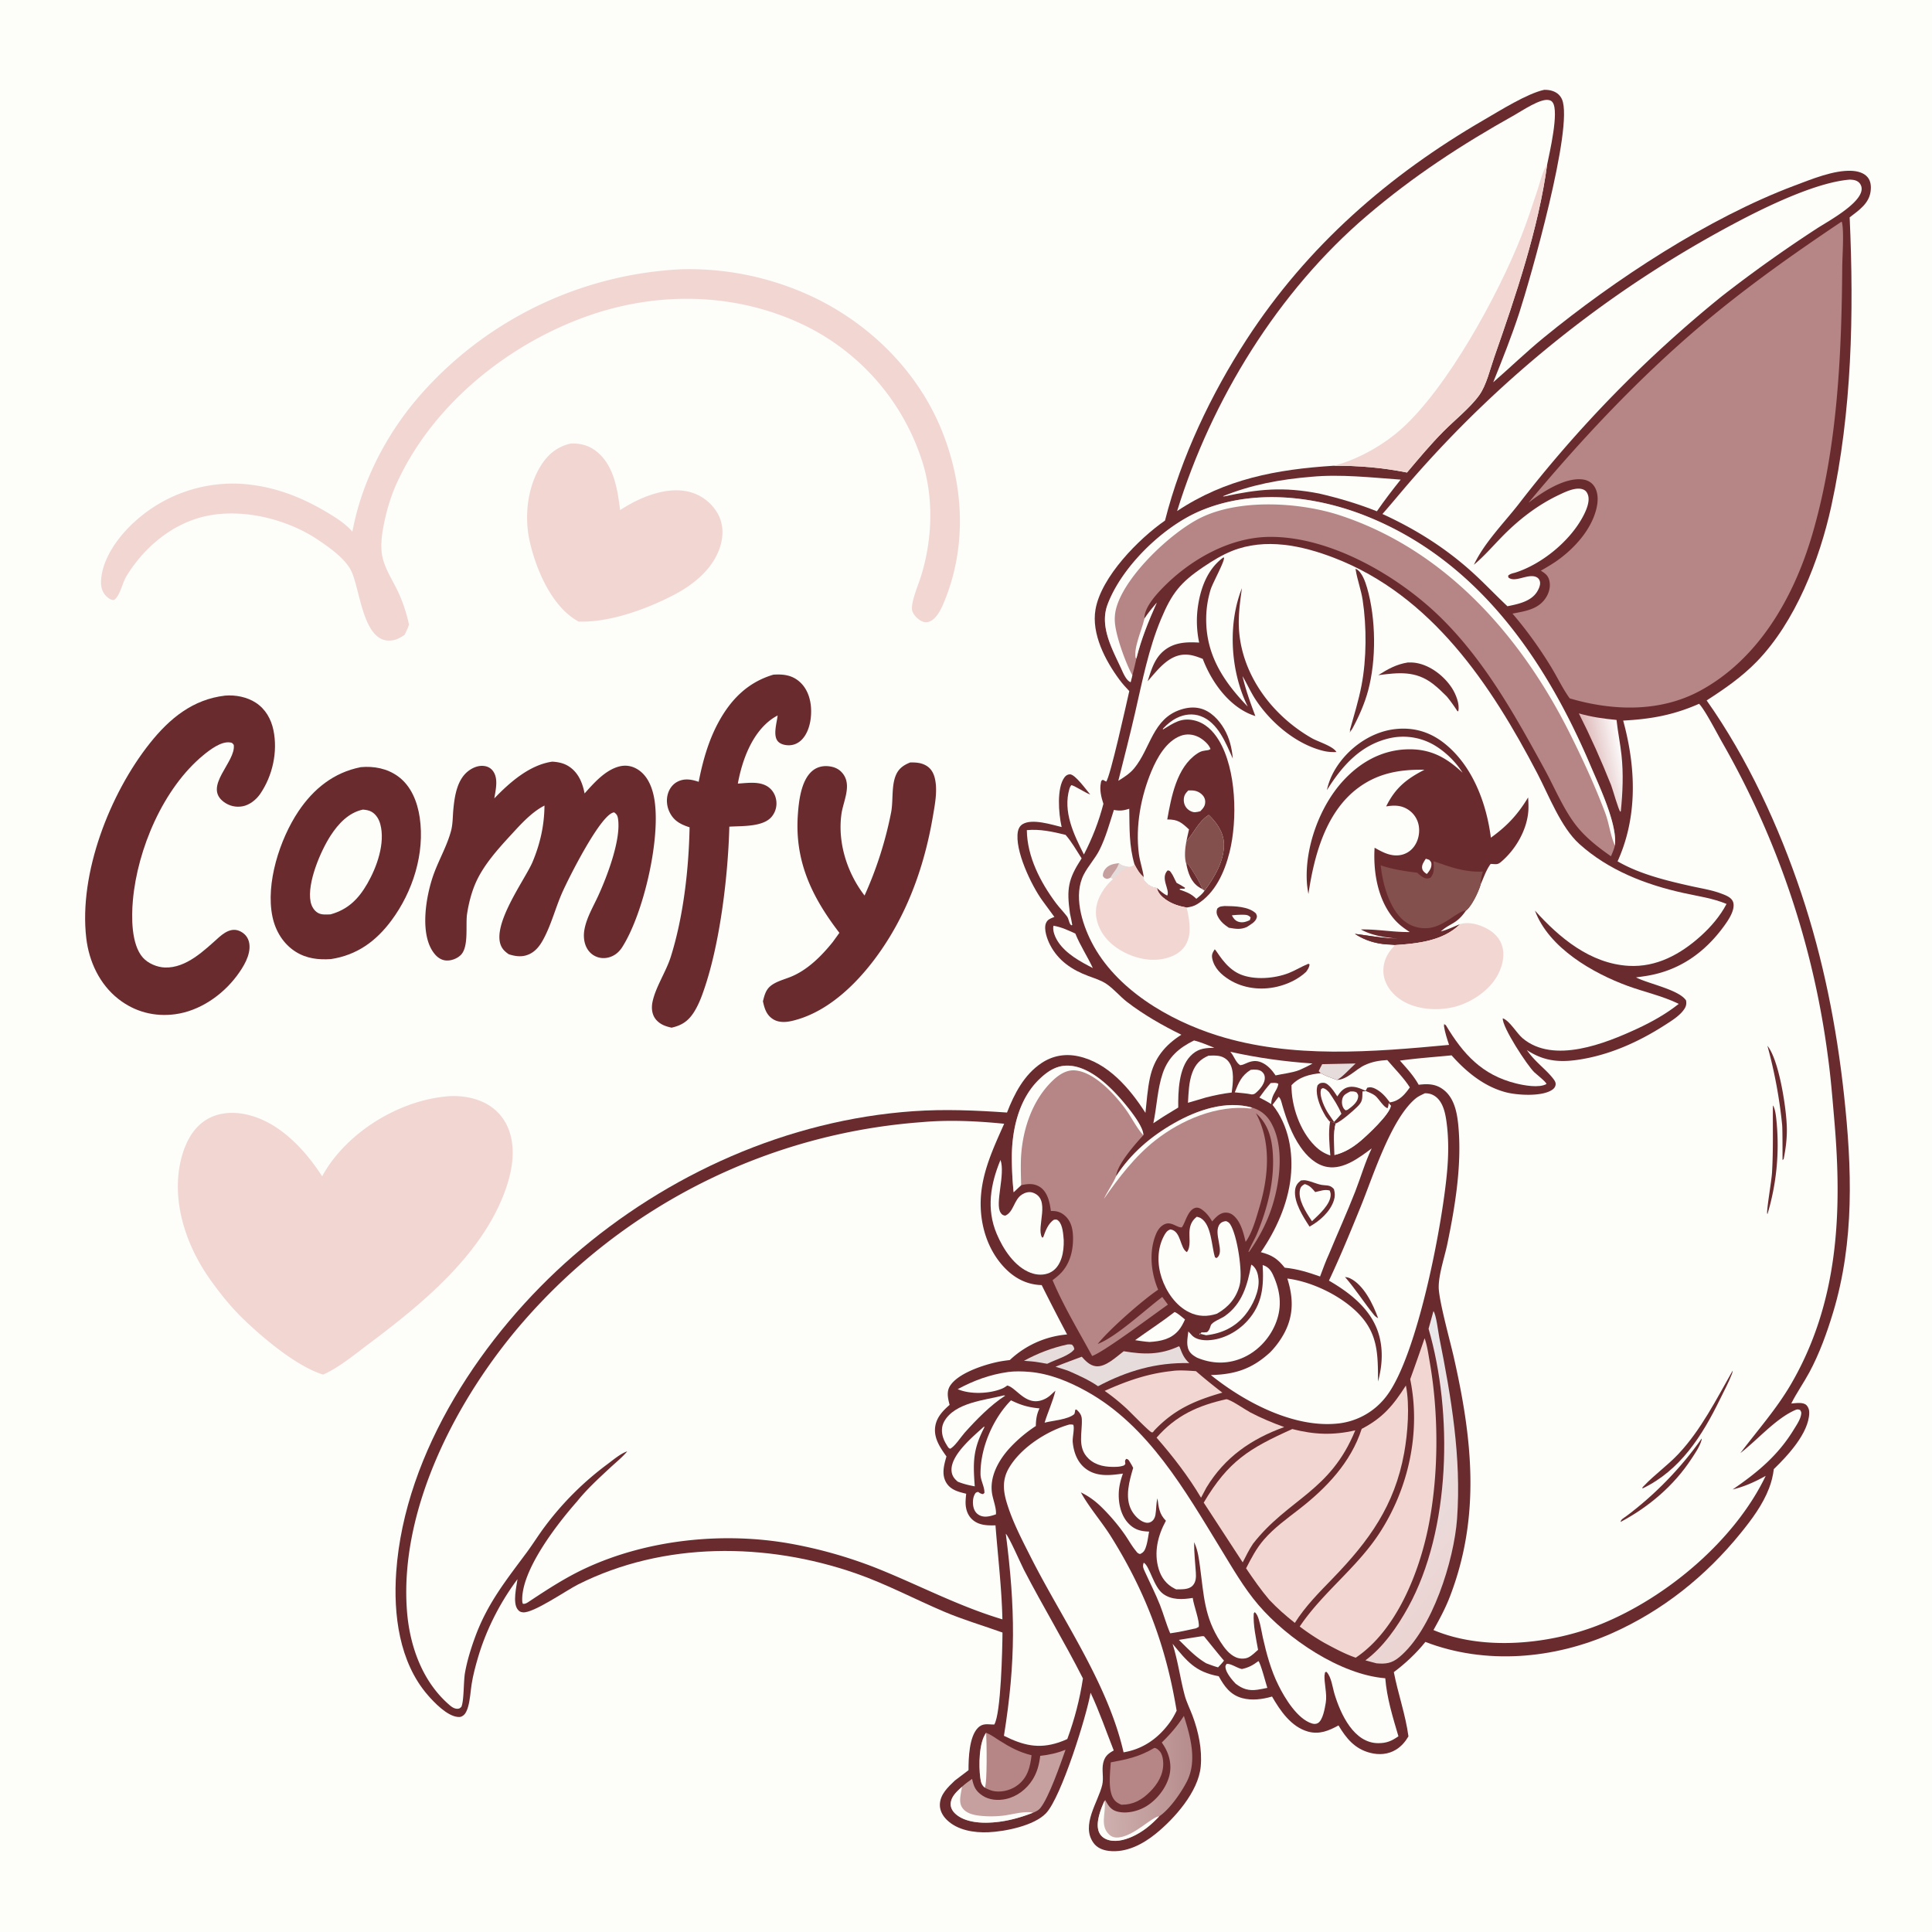 <svg version="1.1" xmlns="http://www.w3.org/2000/svg" style="display: block;" viewBox="0 0 2048 2048" width="1024" height="1024">

<defs>
	<linearGradient id="Gradient1" gradientUnits="userSpaceOnUse" x1="1687.29" y1="807.456" x2="1718.95" y2="800.733">
		<stop class="stop0" offset="0" stop-opacity="1" stop-color="rgb(223,187,187)"/>
		<stop class="stop1" offset="1" stop-opacity="1" stop-color="rgb(252,249,249)"/>
	</linearGradient>
	<linearGradient id="Gradient2" gradientUnits="userSpaceOnUse" x1="1261.78" y1="1882.42" x2="1169.81" y2="1884.95">
		<stop class="stop0" offset="0" stop-opacity="1" stop-color="rgb(183,141,141)"/>
		<stop class="stop1" offset="1" stop-opacity="1" stop-color="rgb(206,176,175)"/>
	</linearGradient>
	<linearGradient id="Gradient3" gradientUnits="userSpaceOnUse" x1="1571.05" y1="1650.34" x2="1415.33" y2="1517.75">
		<stop class="stop0" offset="0" stop-opacity="1" stop-color="rgb(235,212,210)"/>
		<stop class="stop1" offset="1" stop-opacity="1" stop-color="rgb(233,231,235)"/>
	</linearGradient>
</defs>
<path transform="translate(0,0)" fill="rgb(253,253,250)" d="M 0 0 L 2048 0 L 2048 2048 L 0 2048 L 0 0 z"/>
<path transform="translate(0,0)" fill="rgb(106,43,46)" d="M 1636.96 95.21 C 1640.11 95.193 1643.18 95.476 1646.16 96.564 C 1650.59 98.181 1653.94 101.043 1655.82 105.424 C 1668.34 134.617 1621.73 297.118 1610.52 331.527 C 1602.39 356.481 1592.66 380.891 1582.86 405.228 C 1600.83 389.618 1617.94 373.029 1636.37 357.946 C 1711.76 296.258 1811.31 230.835 1902.52 196.649 C 1920.22 190.016 1943.94 180.166 1962.84 181.076 C 1968.79 181.363 1975.66 183.017 1979.68 187.777 C 1983.23 191.991 1983.61 197.692 1982.91 202.942 C 1981.18 215.893 1970.29 223.048 1960.72 230.416 C 1965.31 332.735 1963.17 436.167 1941.24 536.592 C 1928.84 593.386 1903.13 659.322 1862.11 701.46 C 1846.31 717.686 1828.05 730.303 1809.11 742.479 C 1852.24 803.466 1885.88 876.396 1909.48 947.088 C 1932.68 1016.58 1946.78 1087.79 1954.71 1160.5 C 1963.16 1237.94 1965.94 1315.94 1943.12 1391.37 C 1936.61 1412.89 1928.68 1434.85 1918.02 1454.68 C 1911.97 1465.93 1904.52 1476.37 1898.81 1487.79 C 1903.43 1487.46 1911.55 1485.95 1915 1489.63 C 1917.22 1492 1917.94 1494.77 1917.87 1497.92 C 1917.34 1519.3 1894.81 1543.29 1880.32 1557.31 C 1879.44 1564.38 1877.84 1570.94 1875.29 1577.58 C 1868.45 1595.32 1856.91 1610.73 1845.02 1625.38 C 1808.13 1670.85 1762.59 1707.31 1708.97 1731.21 C 1647.22 1758.74 1574.68 1765.01 1510.96 1740.51 C 1501.41 1752.47 1489.73 1763.38 1477.52 1772.53 C 1481.92 1795.28 1489.97 1817.78 1493.02 1840.65 C 1489.66 1846.3 1485.56 1851.17 1479.9 1854.66 C 1471.53 1859.82 1461.83 1860.49 1452.43 1858.08 C 1436.14 1853.89 1427.06 1842.77 1418.88 1829.03 C 1408.54 1834.69 1398.49 1838.88 1386.57 1835.56 C 1368.73 1830.59 1357.12 1813.51 1348.41 1798.4 C 1338.37 1801.34 1327 1802.85 1316.74 1800.06 C 1304.21 1796.65 1297.84 1787.63 1291.91 1776.88 C 1266.84 1772.32 1258.25 1760.88 1242.99 1742.5 C 1248.96 1761.78 1250.87 1778.55 1255.77 1796.92 C 1257.75 1804.32 1261.34 1811.36 1264.05 1818.52 C 1270.41 1835.36 1274.49 1854.62 1272.8 1872.69 C 1270.3 1899.32 1245.1 1927.65 1225.23 1943.77 C 1211.37 1955.01 1193.67 1964.31 1175.25 1962.01 C 1168.92 1961.22 1162.89 1958.82 1159.09 1953.47 C 1145.63 1934.57 1164.06 1910.42 1168.41 1892.11 C 1170.21 1884.53 1167.67 1876.3 1169.48 1868.71 C 1170.99 1862.36 1173.97 1859.36 1179.5 1856.19 L 1180.62 1855.56 C 1172.44 1834.95 1165.52 1814.47 1156.06 1794.36 C 1151.93 1818.62 1125.04 1905.05 1108.83 1922.1 C 1096.24 1935.34 1065.44 1941.49 1047.74 1942.26 C 1032.56 1942.92 1015.01 1940.19 1003.73 1929.19 C 999.358 1924.93 996.142 1919.23 996.288 1912.99 C 996.543 1902.06 1004.88 1894.46 1012.19 1887.46 C 1016.97 1883.73 1021.85 1880.12 1026.68 1876.46 C 1026.65 1863.92 1027.31 1841.16 1036.52 1831.73 C 1041.94 1826.17 1047.13 1828.14 1053.97 1828.06 C 1061.09 1816.58 1062.56 1747.69 1062.68 1730.56 C 1042.11 1723.17 1021.4 1717.16 1001.21 1708.6 C 969.918 1695.34 939.321 1679 907.227 1667.84 C 812.429 1634.89 703.654 1633.89 612.683 1679.64 C 600.536 1685.75 565.212 1710.31 554.295 1709.14 C 551.542 1708.85 550.198 1708.05 548.573 1705.81 C 543.407 1698.7 547.413 1682.34 548.565 1673.97 C 530.291 1698.31 515.394 1727.52 506.82 1756.62 C 504.087 1765.89 501.485 1775.54 499.982 1785.11 C 498.734 1793.06 498.408 1801.36 496.231 1809.11 C 495.402 1812.07 493.83 1816.41 491.252 1818.33 C 489.136 1819.92 487.99 1820.26 485.393 1820.04 C 474.056 1819.09 460.495 1805 453.407 1796.81 C 423.061 1761.77 416.88 1711.12 419.999 1666.49 C 428.93 1538.76 513.109 1413.51 607.409 1331.46 C 707.415 1244.45 835.243 1187.25 967.953 1177.93 C 1001.33 1175.59 1034.18 1177.02 1067.47 1179.33 C 1075.23 1159.37 1085.55 1139.33 1103.84 1127.03 C 1115.66 1119.07 1129.03 1116.69 1142.92 1119.67 C 1174.46 1126.42 1197.71 1153.9 1214.22 1179.66 C 1215.56 1167.38 1216.4 1154.56 1219 1142.5 C 1223.43 1121.91 1234.79 1108.01 1252.29 1096.86 C 1232.57 1087.19 1212.29 1075.62 1194.84 1062.2 C 1187.16 1056.29 1180.92 1048.47 1172.9 1043.01 C 1167.23 1039.15 1160.16 1037.02 1153.77 1034.63 C 1136.38 1028.13 1121.88 1018.52 1113.13 1001.63 C 1110.17 995.925 1106.06 984.783 1108.85 978.389 C 1110.37 974.898 1113.03 973.87 1116.31 972.535 C 1116.77 972.347 1117.24 972.179 1117.7 972.001 L 1104.9 954.542 C 1093.4 938.667 1075.29 901.137 1079.04 881.279 C 1079.65 878.072 1081.26 875.351 1084.07 873.625 C 1094.06 867.482 1114.75 874.117 1125.42 876.718 L 1125.16 875.574 C 1122.27 862.558 1119.95 835.352 1128.4 824.019 C 1129.82 822.111 1131.59 820.913 1134.04 820.806 C 1139.71 820.555 1151.84 837.869 1155.68 842.19 C 1150.25 840.431 1138.15 832.085 1135.56 832.363 C 1134.7 833.511 1134.09 834.59 1133.68 835.975 C 1126.46 860.346 1138.31 884.716 1148.99 905.804 C 1157.97 888.308 1164.72 871.125 1169.66 852.079 C 1167.33 845.078 1165.44 837.198 1166.96 829.838 C 1167.41 827.673 1167.04 827.875 1169 826.591 L 1172.59 828.521 C 1176.75 824.337 1194.26 744.991 1197.09 732.595 C 1193.35 728.702 1189.81 724.762 1186.59 720.417 C 1171.69 700.262 1156.79 671.933 1161.29 646.022 C 1167.29 611.44 1207.15 571.099 1234.95 551.828 C 1252.02 484.747 1283.86 417.712 1321.5 359.803 C 1385.78 260.891 1471.81 185.741 1573.42 126.865 C 1589.76 117.395 1618.94 99.042 1636.96 95.21 z"/>
<path transform="translate(0,0)" fill="rgb(253,253,250)" d="M 1801.13 746.035 C 1807.88 753.33 1820.2 777.604 1826.15 787.918 A 905.451 905.451 0 0 1 1937.62 1119.71 C 1940.76 1142.38 1942.53 1165.21 1944.5 1188.01 C 1952.9 1285.44 1948.88 1381.11 1898.26 1467.73 C 1883.03 1493.77 1862.96 1516.37 1844.84 1540.36 C 1862.99 1526.41 1881.87 1504.2 1902.51 1494.93 C 1904.87 1493.87 1905.76 1493.76 1908.16 1494.65 C 1909.39 1496.68 1909.67 1497.06 1909.26 1499.52 C 1908.37 1504.98 1904.15 1511.04 1901.28 1515.73 C 1884.53 1543.12 1862.74 1561 1836.71 1578.88 C 1849.33 1575.83 1860.41 1570.78 1871.72 1564.49 C 1838.95 1632.8 1767.06 1693.18 1697.43 1721.52 C 1644.66 1742.99 1573.1 1750.56 1519.55 1727.92 C 1526.02 1716.26 1532.24 1704.8 1537.01 1692.32 C 1569.85 1606.89 1560.64 1524.45 1540.81 1437.51 C 1537.11 1421.28 1525.12 1378.08 1525.09 1364.44 C 1525.05 1350.73 1531.38 1332.36 1534.21 1318.75 C 1542.32 1279.74 1549.35 1237.01 1546.22 1197.14 C 1545.09 1182.67 1542.81 1165.36 1530.74 1155.61 C 1522.44 1148.91 1513.88 1148.68 1503.85 1149.91 C 1498.57 1140.34 1491.17 1132.44 1483.99 1124.29 C 1502.09 1121.76 1520.55 1120.51 1538.74 1118.71 C 1554.25 1136.23 1573.27 1151.87 1596.42 1157.89 C 1608.45 1161.02 1634.73 1162.66 1645.48 1155.16 C 1647.44 1153.79 1648.79 1152.04 1649.02 1149.58 C 1649.19 1147.69 1648.29 1145.94 1647.22 1144.47 C 1639.41 1133.79 1627.72 1126.4 1618.55 1113.13 C 1635.5 1124.23 1651.22 1126.36 1670.96 1123.66 C 1704.86 1119.03 1736.65 1104.8 1765.21 1086.39 C 1772.05 1081.99 1780.27 1076.97 1785.03 1070.22 C 1787.26 1067.05 1788 1064.4 1787.28 1060.52 C 1780.04 1049.28 1748.04 1042.97 1735.08 1036.49 C 1734.8 1036.35 1734.52 1036.2 1734.24 1036.06 A 287.386 287.386 0 0 0 1744.89 1034.56 C 1780.02 1029.03 1807.25 1009.87 1828 981.042 C 1832.44 974.875 1839.28 964.78 1837.36 956.866 C 1836.03 951.378 1829.31 949.011 1824.51 947.197 C 1814.55 943.43 1803.57 941.765 1793.17 939.45 C 1767.21 933.672 1738.95 926.852 1715.74 913.646 C 1715.4 913.448 1715.05 913.243 1714.71 913.042 C 1736.23 865.526 1734.17 813.286 1720.63 763.848 C 1750.15 762.293 1774.09 757.978 1801.13 746.035 z"/>
<path transform="translate(0,0)" fill="rgb(106,43,46)" d="M 1836.7 1452.87 C 1836.66 1454.25 1836.34 1455.31 1835.85 1456.59 C 1832.37 1465.64 1827.44 1474.73 1823.16 1483.48 C 1804.29 1522.11 1781.15 1558.66 1741.05 1577.89 C 1740.95 1576.38 1741.45 1576.34 1742.5 1575.23 C 1753.84 1563.2 1767.64 1553.52 1779.11 1541.35 C 1803.07 1515.92 1819.52 1483.11 1836.7 1452.87 z"/>
<path transform="translate(0,0)" fill="rgb(106,43,46)" d="M 1803.83 1524.87 C 1803.78 1526.51 1803.9 1525.91 1803.34 1527.73 C 1801.45 1533.91 1796.83 1540.55 1793.32 1545.94 C 1774.59 1574.68 1748.09 1597.25 1717.9 1613.32 C 1718.1 1610.71 1721.19 1609.21 1723.23 1607.7 C 1753.51 1585.34 1782.3 1555.81 1803.83 1524.87 z"/>
<path transform="translate(0,0)" fill="rgb(106,43,46)" d="M 1873.53 1108.56 C 1873.95 1109.09 1874.35 1109.63 1874.74 1110.19 C 1886.38 1126.87 1893.84 1176.19 1894.13 1196.1 C 1894.3 1207.27 1892.94 1217.78 1890.72 1228.7 L 1889.6 1229.71 C 1889.47 1229.26 1889.7 1198.34 1889.14 1192.39 A 506.453 506.453 0 0 0 1873.53 1108.56 z"/>
<path transform="translate(0,0)" fill="rgb(106,43,46)" d="M 1879.36 1171.81 C 1879.62 1172.22 1879.94 1172.59 1880.14 1173.03 C 1882.33 1177.94 1882.9 1185.76 1883.41 1191.14 A 254.983 254.983 0 0 1 1873.98 1285.68 L 1873.64 1286.96 C 1873.52 1286.72 1873.31 1286.51 1873.27 1286.25 C 1872.68 1281.64 1877.86 1252.08 1878.4 1243.17 C 1879.85 1219.26 1879.11 1195.7 1879.36 1171.81 z"/>
<path transform="translate(0,0)" fill="rgb(253,253,250)" d="M 977.376 1189.5 C 1005.64 1186.94 1036.19 1188.34 1064.45 1191.24 C 1053.04 1216.89 1040.9 1242.55 1039.65 1271.08 C 1038.5 1297.06 1046.29 1324 1064.33 1343.26 C 1075.12 1354.78 1088.28 1361.84 1104.22 1362.24 A 2469.05 2469.05 0 0 0 1131.16 1414.59 A 100.812 100.812 0 0 0 1070.45 1441.7 C 1066.06 1442.24 1061.67 1442.81 1057.35 1443.74 C 1042.46 1446.94 1014.88 1455.8 1006.77 1469.62 C 1003.17 1475.76 1004.98 1482.78 1006.62 1489.24 C 999.511 1495.4 992.893 1502.33 991.41 1512.02 C 989.527 1524.32 996.555 1534.44 1003.29 1543.89 C 1000.68 1552.87 997.89 1562.85 1003 1571.55 C 1007.63 1579.42 1016.01 1581.43 1024.21 1583.42 A 112.837 112.837 0 0 0 1023.59 1590.91 C 1023.27 1597.84 1024.89 1604.96 1029.92 1610.02 C 1036.82 1616.96 1046.17 1617.16 1055.26 1616.93 C 1057.82 1650.22 1061.84 1683.15 1062.6 1716.58 C 1016.12 1702.71 973.908 1680.18 929.119 1662.27 A 481.739 481.739 0 0 0 837.646 1636.29 C 766.538 1623.65 686.348 1631.91 620.651 1662.44 C 599.589 1672.22 580.296 1684.8 561.019 1697.58 C 558.897 1698.99 556.741 1700.54 554.204 1700.04 C 553.821 1698.77 553.652 1698.43 553.594 1696.92 C 552.369 1664.6 590.668 1615.42 611.593 1591.71 C 621.883 1578.81 635.013 1566.77 647.118 1555.56 C 653.064 1550.05 659.657 1544.76 664.867 1538.55 C 664.531 1538.65 664.185 1538.73 663.857 1538.86 C 657.153 1541.43 649.741 1547.74 643.936 1552.06 A 321.892 321.892 0 0 0 577.664 1618.07 C 570.798 1627.2 564.828 1636.92 558.036 1646.07 C 536.044 1675.71 516.584 1699.91 503.594 1735.48 C 499.103 1747.78 495.147 1760.54 492.872 1773.44 C 491.313 1782.28 491.958 1803.21 489.009 1809.45 C 487.654 1810.49 487.203 1811.2 485.403 1811.33 C 481.81 1811.6 478.923 1809.52 476.323 1807.27 C 447.476 1782.34 434.156 1744.4 431.374 1707.31 C 423.211 1598.48 485.122 1481.03 554.636 1401.08 A 620.437 620.437 0 0 1 977.376 1189.5 z"/>
<path transform="translate(0,0)" fill="rgb(253,253,250)" d="M 1185.47 827.7 C 1191.52 803.613 1197.7 779.623 1203.26 755.413 C 1210.97 721.845 1217.43 688.019 1230.79 656.108 C 1242.24 628.773 1251.31 617.321 1275.96 600.769 C 1285.46 594.392 1295.3 588.321 1305.95 584.049 C 1341.22 569.903 1380.19 578.205 1414.31 591.377 C 1517.7 631.289 1580.48 725.642 1629.69 819.939 C 1641.9 843.332 1654.63 877.034 1674.15 894.634 C 1705.11 922.547 1744.41 937.74 1784.56 946.605 C 1799.56 949.917 1816.01 952.21 1830.2 958.226 C 1823.37 971.184 1813.68 982.503 1802.83 992.273 C 1781.46 1011.52 1755.98 1025.52 1726.49 1023.84 C 1685.9 1021.53 1653.05 994.188 1627.11 965.261 C 1641.72 1004.8 1688.44 1031.62 1725.77 1045.24 C 1743.08 1051.55 1761.65 1055.58 1778.29 1063.55 L 1779.54 1064.16 C 1766.27 1074.71 1751.09 1083.24 1735.75 1090.36 C 1701.87 1106.07 1646.82 1128.27 1614.02 1100.56 C 1607.57 1095.1 1600.47 1082.15 1593.01 1079.41 C 1592.11 1088.48 1619.05 1129.7 1626.55 1136.77 C 1628.74 1138.83 1639.09 1146.93 1639.31 1149.08 C 1631.6 1153.59 1615.47 1150.56 1607.11 1148.5 C 1571.03 1139.59 1550.98 1117.36 1532.58 1086.61 L 1531.01 1086.02 L 1531.63 1085.6 L 1530.9 1085.32 L 1530.67 1087.74 L 1530.66 1087.69 C 1531.76 1094.61 1533.86 1101 1536.06 1107.63 C 1455.27 1115.17 1369.21 1122.43 1290.54 1097.67 C 1238.65 1081.34 1182.66 1048.47 1157.14 998.723 C 1146.69 978.37 1137.71 948.699 1148.84 927.05 C 1153.57 917.852 1160.91 910.14 1165.56 900.862 C 1172.14 887.715 1176.28 872.534 1180.76 858.543 C 1187.09 859.753 1190.87 859.277 1197.06 857.338 C 1197.45 877.949 1196.7 896.222 1202.62 916.333 C 1205.3 921.463 1207.89 926.134 1212.46 929.883 C 1212.21 932.569 1212.29 932.772 1214.15 934.939 C 1217 938.263 1222 941.092 1226.4 941.288 C 1227.16 946.319 1231.67 950.715 1235.69 953.542 C 1242.49 958.335 1249.8 960.543 1257.83 962.046 C 1262.02 961.411 1265.47 960.669 1269.11 958.432 C 1288.27 946.676 1298.1 924.401 1303.36 903.396 C 1311.91 869.25 1310.74 815.526 1291.98 784.675 C 1285.91 774.691 1277.41 766.221 1265.67 763.583 C 1251.81 760.471 1243.81 766.713 1232.7 773.364 L 1232.85 772.349 C 1237.18 767.765 1241.86 763.823 1247.55 761.016 C 1255.45 757.115 1264.34 756.062 1272.72 759.124 C 1291.09 765.833 1299.49 787.774 1306.82 804.147 C 1305.85 792.94 1303.29 782.338 1297.6 772.547 C 1292.07 763.016 1283.22 753.631 1272.18 750.927 C 1265.3 749.241 1258.57 749.997 1251.88 752.126 C 1221.78 761.709 1219.75 793.217 1202.31 814.419 C 1197.64 820.098 1191.6 823.814 1185.47 827.7 z"/>
<path transform="translate(0,0)" fill="rgb(242,214,210)" d="M 1186.12 914.96 C 1189.41 917.93 1191.91 917.983 1196.07 918.86 C 1199.05 918.725 1200.61 918.521 1202.62 916.333 C 1205.3 921.463 1207.89 926.134 1212.46 929.883 C 1212.21 932.569 1212.29 932.772 1214.15 934.939 C 1217 938.263 1222 941.092 1226.4 941.288 C 1227.16 946.319 1231.67 950.715 1235.69 953.542 C 1242.49 958.335 1249.8 960.543 1257.83 962.046 C 1259.69 968.991 1261.01 976.987 1261.08 984.186 C 1261.17 992.806 1258.81 1001.16 1252.39 1007.22 C 1244.09 1015.06 1231.11 1017.92 1220 1017.38 C 1203.37 1016.57 1184.68 1008.2 1173.51 995.779 C 1165.83 987.245 1160.9 975.733 1161.83 964.12 C 1162.81 952.087 1170.74 939.639 1179.81 931.868 L 1177.24 930.163 C 1179.95 924.955 1184.66 920.743 1186.12 914.96 z"/>
<path transform="translate(0,0)" fill="rgb(230,220,219)" d="M 1186.12 914.96 C 1189.41 917.93 1191.91 917.983 1196.07 918.86 C 1189.54 922.318 1184.93 926.546 1179.81 931.868 L 1177.24 930.163 C 1179.95 924.955 1184.66 920.743 1186.12 914.96 z"/>
<path transform="translate(0,0)" fill="rgb(198,160,159)" d="M 1186.12 914.96 C 1184.66 920.743 1179.95 924.955 1177.24 930.163 C 1175.89 931.272 1175.01 931.309 1173.33 931.654 C 1170.63 930.826 1170.59 930.887 1169.04 928.553 C 1169.05 925.625 1169.81 923.472 1171.63 921.177 C 1175.34 916.48 1180.53 915.669 1186.12 914.96 z"/>
<path transform="translate(0,0)" fill="rgb(106,43,46)" d="M 1406.58 837.566 C 1408.92 826.38 1414.09 816.237 1421.02 807.202 C 1434.73 789.34 1455.78 775.654 1478.37 772.943 C 1497.9 770.601 1515.36 775.582 1530.8 787.73 C 1560.8 811.317 1575.74 851.277 1580.38 887.986 C 1597.65 875.562 1608.85 863.546 1619.87 845.298 C 1620.15 850.018 1620.44 854.913 1620.1 859.636 C 1618.61 879.922 1606.61 900.587 1591.23 913.587 C 1588.47 915.922 1586.99 916.258 1583.53 915.977 C 1582.42 915.887 1581.3 915.833 1580.18 915.778 C 1575.48 921.98 1572.81 930.19 1569.64 937.291 C 1567.54 944.813 1560.24 960.434 1553.99 965.261 C 1543.89 979.98 1537.56 978.171 1527.34 987.343 C 1534.18 985.676 1541.17 982.229 1547.74 979.616 C 1529.8 997.489 1502.61 1000.25 1478.65 1001.83 L 1470.56 1001.15 C 1457.9 1000.21 1446.92 996.825 1436.24 989.952 C 1451.49 991.828 1465.99 994.67 1481.41 995.024 C 1468.03 993.696 1454.5 991.794 1442.57 985.276 C 1459.71 984.863 1477.01 988.276 1494.4 987.981 C 1488.31 984.045 1482.98 980.17 1478.2 974.682 C 1460.57 954.442 1455.51 924.598 1457.13 898.615 C 1465.14 903.136 1473.32 907.642 1482.89 906.629 A 22.711 22.711 0 0 0 1498.69 897.709 C 1503.39 891.561 1505.24 883.096 1503.97 875.5 A 25.348 25.348 0 0 0 1493.14 858.542 C 1485.58 853.417 1477.97 853.44 1469.39 854.838 C 1478.95 835.356 1490.9 825.738 1509.97 815.991 C 1484.22 815.476 1461.05 819.427 1439.9 835.05 C 1405.23 860.67 1392.98 907.205 1386.98 947.703 C 1386.22 943.401 1385.55 939.056 1385.31 934.69 C 1383.28 898.163 1398.8 855.172 1423.36 828.159 C 1441.21 808.513 1464.03 795.322 1491 794.341 C 1515.77 793.44 1532.72 802.558 1550.38 819.121 C 1543.72 808.361 1533.38 798.112 1522.68 791.3 A 65.115 65.115 0 0 0 1473.07 782.534 C 1442.2 789.567 1422.65 811.92 1406.58 837.566 z"/>
<path transform="translate(0,0)" fill="rgb(132,80,77)" d="M 1519.55 912.885 C 1537.58 919.161 1552.52 924.838 1571.86 923.883 C 1570.72 928.35 1569.33 932.643 1569.64 937.291 C 1567.54 944.813 1560.24 960.434 1553.99 965.261 C 1545.61 965.294 1531.51 981.726 1515.03 983.688 C 1505.3 984.848 1495.66 982.204 1488.09 975.932 C 1472.65 963.136 1465.55 936.425 1463.58 917.301 C 1476.47 921.647 1488.92 923.503 1502.34 925.131 C 1504.49 927.153 1507.02 929.417 1509.76 930.577 C 1512.39 931.689 1513.88 931.317 1516.46 930.423 C 1520.97 925.016 1519.89 919.455 1519.55 912.885 z"/>
<path transform="translate(0,0)" fill="rgb(106,43,46)" d="M 1436.24 989.952 C 1451.49 991.828 1465.99 994.67 1481.41 995.024 C 1480.86 995.234 1480.32 995.462 1479.77 995.654 C 1474.41 997.519 1467.84 994.634 1463.36 998.412 C 1466.86 998.89 1467.67 998.886 1470.56 1001.15 C 1457.9 1000.21 1446.92 996.825 1436.24 989.952 z"/>
<path transform="translate(0,0)" fill="rgb(253,253,250)" d="M 1511.42 910.301 C 1512.64 910.54 1513.95 911.11 1515.13 911.516 C 1516.28 912.949 1517.21 913.553 1517.36 915.473 C 1517.73 920.031 1515.26 923.147 1512.52 926.496 C 1510.48 925.211 1508.34 923.621 1507.67 921.157 C 1506.56 917.134 1509.38 913.467 1511.42 910.301 z"/>
<path transform="translate(0,0)" fill="rgb(242,214,210)" d="M 1547.74 979.616 C 1557.04 976.777 1567.74 979.89 1576.1 984.321 C 1583.68 988.342 1589.91 994.499 1592.37 1002.89 C 1595.58 1013.8 1592.12 1026.23 1586.43 1035.71 C 1577.08 1051.29 1557.95 1063.69 1540.36 1067.67 C 1522.71 1071.67 1501.6 1070.19 1485.97 1060.49 C 1476.9 1054.86 1469.51 1046.22 1467.14 1035.64 C 1465.25 1027.22 1467.05 1017.95 1471.69 1010.69 C 1473.7 1007.54 1476.22 1004.67 1478.65 1001.83 C 1502.61 1000.25 1529.8 997.489 1547.74 979.616 z"/>
<path transform="translate(0,0)" fill="rgb(106,43,46)" d="M 1296.96 590.807 L 1297.51 591.316 C 1297.94 595.645 1285.66 617.633 1283.38 624.77 A 107.114 107.114 0 0 0 1278.62 654.516 C 1277.91 693.54 1296.56 722.001 1322.64 749.012 A 179.082 179.082 0 0 1 1319.59 742.327 C 1304.11 706.361 1301.99 659.988 1316.49 623.457 C 1314.4 638.585 1312.28 653.631 1313.49 668.945 C 1317.27 717.117 1349.45 759.022 1390.64 782.528 C 1397.32 786.337 1413.26 790.966 1416.64 797.189 C 1411.78 797.355 1407.28 797.083 1402.55 795.905 C 1373.83 788.766 1347.17 766.12 1331.12 741.816 C 1325.81 733.774 1322.03 725.026 1317.13 716.765 C 1320.48 731.361 1325.49 745.075 1330.73 759.066 C 1328.5 758.305 1326.26 757.519 1324.11 756.558 C 1300.79 746.133 1283.69 721.54 1274.99 698.452 C 1268.41 695.835 1262.16 693.55 1254.92 693.964 C 1238.21 694.92 1226.73 710.629 1216.54 722.209 C 1220.28 710.579 1223.55 698.573 1233.2 690.291 C 1244.17 680.872 1257.51 680.341 1271.16 681.18 A 109.653 109.653 0 0 1 1270.23 640.433 C 1273.34 621.491 1280.9 602.321 1296.96 590.807 z"/>
<path transform="translate(0,0)" fill="rgb(106,43,46)" d="M 1436.92 602.923 C 1437.22 603.049 1437.53 603.151 1437.81 603.3 C 1443.82 606.419 1447.38 616.977 1449.2 623.282 C 1458.61 655.811 1459.08 699.45 1450.2 732.27 C 1446.38 746.359 1440.36 759.88 1433.41 772.675 L 1430.65 776.589 L 1431.49 773.889 L 1430.84 774.258 C 1435.25 758.551 1440.17 742.67 1443.26 726.634 C 1448.68 698.482 1448.77 664.392 1444.5 636.222 C 1442.84 625.282 1438.82 614.822 1437.07 603.903 L 1436.92 602.923 z"/>
<path transform="translate(0,0)" fill="rgb(106,43,46)" d="M 1287.61 1006.35 C 1289.85 1007.31 1298.22 1025.81 1314.61 1032.78 C 1329.48 1039.1 1351.06 1037.35 1365.94 1031.56 C 1373.12 1028.76 1379.75 1024.53 1386.96 1021.62 L 1388.22 1022.36 C 1387.79 1025.71 1386.37 1027.59 1384.49 1030.25 C 1376.08 1038.1 1365.03 1043.29 1353.91 1045.92 C 1336.84 1049.95 1318.1 1047.87 1303.07 1038.51 C 1294.6 1033.23 1287.19 1026.26 1285.05 1016.18 C 1284.14 1011.89 1285.42 1009.84 1287.61 1006.35 z"/>
<path transform="translate(0,0)" fill="rgb(106,43,46)" d="M 1492.37 702.247 C 1495.46 702.164 1498.71 702.281 1501.75 702.839 C 1516.68 705.58 1530.99 716.794 1539.15 729.43 C 1543.17 735.643 1547.54 746.255 1545.86 753.825 L 1545.03 754.028 C 1541.45 748.51 1537.79 743.286 1533.59 738.216 C 1528.86 733.499 1524.09 728.837 1518.77 724.774 C 1500.4 710.744 1482.3 712.995 1461.03 715.694 C 1471.23 709.225 1480.26 704.179 1492.37 702.247 z"/>
<path transform="translate(0,0)" fill="rgb(106,43,46)" d="M 1298.17 960.428 C 1308.51 960.554 1323.61 960.72 1331.39 968.337 C 1332.01 969.962 1332.67 970.762 1332.24 972.536 C 1331.09 977.394 1325.5 980.107 1321.63 982.701 C 1314.73 985.69 1309.74 984.613 1302.58 983.435 C 1297.6 980.085 1293.59 976.752 1290.85 971.295 C 1289.41 968.44 1289.26 966.259 1290.31 963.197 C 1293.06 960.547 1294.46 960.895 1298.17 960.428 z"/>
<path transform="translate(0,0)" fill="rgb(253,253,250)" d="M 1305.82 970.326 A 88.96 88.96 0 0 1 1318.54 969.688 C 1321.69 969.768 1323.58 970.2 1325.71 972.501 L 1324.89 975.345 C 1321.37 976.974 1317.88 978.238 1313.93 977.387 C 1309.73 976.482 1307.78 973.889 1305.82 970.326 z"/>
<path transform="translate(0,0)" fill="rgb(182,133,133)" d="M 1952.02 235.031 L 1952.56 235.573 C 1954.9 246.343 1952.95 271.093 1952.86 283.126 C 1952.13 377.295 1947.72 476.089 1920.97 566.97 C 1901.55 632.941 1864.37 698.641 1802.04 732.304 C 1759.43 755.315 1709.17 753.662 1663.94 740.285 C 1656.6 730.105 1650.99 718.147 1644.45 707.392 C 1632.43 687.625 1618.37 667.977 1603.29 650.442 C 1616.16 647.953 1629.88 646.192 1638.02 634.626 C 1641.85 629.182 1643.89 622.314 1642.42 615.705 C 1641.17 610.108 1638.03 607.856 1633.36 604.933 A 264.975 264.975 0 0 0 1646.69 596.95 C 1667.23 583.572 1688.08 561.345 1692.84 536.468 C 1694.21 529.316 1693.95 520.768 1689.4 514.714 C 1686.49 510.831 1682.19 508.761 1677.43 508.213 C 1658.39 506.021 1634.43 521.916 1620.21 532.989 C 1676.15 465.801 1737.36 400.541 1804.19 344.125 C 1851.14 304.49 1901.02 269.193 1952.02 235.031 z"/>
<path transform="translate(0,0)" fill="rgb(253,253,250)" d="M 1247.8 541.718 C 1284.33 423.707 1354.67 309.093 1449.09 228.582 C 1498.29 186.63 1549.2 153.393 1605.51 121.891 C 1613.24 117.565 1633.1 104.017 1641.82 106.071 C 1643.85 106.55 1644.71 106.93 1645.9 108.6 C 1652.87 118.363 1642.58 161.958 1640.01 174.659 C 1630.91 242.027 1606.5 314.278 1584.03 378.413 C 1579.59 391.073 1575.7 408.275 1568 418.967 C 1558.36 432.361 1541.86 445.435 1530 457.411 C 1516.39 471.156 1503.93 486.109 1491.47 500.886 C 1465.44 495.657 1439.95 493.526 1413.4 493.726 C 1353.21 497.558 1298.9 507.727 1247.8 541.718 z"/>
<path transform="translate(0,0)" fill="rgb(242,214,210)" d="M 1413.4 493.726 C 1413.78 493.647 1414.15 493.582 1414.52 493.489 C 1439.08 487.295 1466.29 471.805 1485.09 455.071 C 1534.56 411.053 1588.41 312.017 1612.77 250.145 C 1619.03 234.26 1624.34 217.697 1629.79 201.506 C 1632.44 193.633 1634.64 182.97 1639.06 176.065 C 1639.36 175.588 1639.69 175.128 1640.01 174.659 C 1630.91 242.027 1606.5 314.278 1584.03 378.413 C 1579.59 391.073 1575.7 408.275 1568 418.967 C 1558.36 432.361 1541.86 445.435 1530 457.411 C 1516.39 471.156 1503.93 486.109 1491.47 500.886 C 1465.44 495.657 1439.95 493.526 1413.4 493.726 z"/>
<path transform="translate(0,0)" fill="rgb(253,253,250)" d="M 1960.99 190.394 C 1962.48 190.502 1964.1 190.555 1965.55 190.896 C 1968.74 191.647 1971.23 193.307 1972.61 196.374 C 1979.81 212.34 1937.32 234.708 1925.74 242.366 A 1446.58 1446.58 0 0 0 1825.58 313.733 A 1320.72 1320.72 0 0 0 1609.49 534.837 C 1593.66 554.997 1573.33 575.487 1562.42 598.642 C 1572.76 590.042 1581.87 579.568 1591.23 569.916 C 1608.99 551.575 1629.2 535.689 1652.37 524.706 C 1659.38 521.381 1671.13 515.543 1678.78 519.108 C 1681.2 520.237 1682.45 522.203 1683.29 524.648 C 1685.57 531.255 1681.71 540.34 1678.73 546.175 C 1665.03 573.032 1634.69 598.002 1606.07 607.06 C 1603.31 607.797 1600.82 608.231 1598.67 610.254 L 1598.97 612.137 C 1605.92 618.117 1619.75 607.615 1628.55 611.7 C 1630.69 612.697 1631.92 614.362 1632.42 616.671 C 1633.18 620.22 1630.95 624.881 1629.04 627.771 C 1622.46 637.736 1608.93 640.424 1597.95 642.645 C 1585.42 630.891 1573.66 618.367 1560.92 606.803 C 1532.33 580.862 1500.46 560.869 1465.44 544.857 C 1474.4 534.718 1483.01 524.248 1491.81 513.969 A 1200.1 1200.1 0 0 1 1850.86 230.449 C 1880.62 215.19 1928.1 192.931 1960.99 190.394 z"/>
<path transform="translate(0,0)" fill="rgb(182,133,133)" d="M 1074.49 1263.83 A 364.831 364.831 0 0 1 1072.61 1223.99 C 1073.09 1195.45 1080.65 1164.05 1102.04 1143.73 C 1110.87 1135.34 1120.39 1129.03 1133.07 1129.65 C 1154.35 1130.68 1174.4 1149.53 1187.68 1164.56 C 1193.9 1171.6 1212.52 1193.71 1211.96 1203.39 C 1203.63 1212.5 1184.21 1234.24 1183.14 1246.84 C 1198.71 1222.75 1220.05 1204.54 1244.88 1190.48 C 1269.23 1176.68 1299.32 1166.29 1327.26 1174.1 C 1336.48 1176.85 1343.05 1182.25 1347.7 1190.68 C 1361.41 1215.52 1356.97 1251.52 1348.99 1277.41 C 1343.42 1295.45 1335.08 1311.31 1324.31 1326.73 L 1323.31 1327.21 C 1325.73 1320.53 1329.95 1314.03 1332.69 1307.33 C 1343.84 1280.06 1351.32 1250.98 1349.15 1221.35 C 1347.98 1205.4 1343.73 1190.85 1331.32 1180.02 C 1347.89 1210.77 1344.73 1247.27 1335.01 1279.84 C 1331.75 1290.77 1327.3 1307.26 1320.39 1316.42 C 1318.24 1307.24 1315.53 1296.09 1308.51 1289.35 C 1305.73 1286.67 1302.72 1285.28 1298.78 1285.46 C 1292.86 1285.73 1288.52 1290.65 1284.95 1294.77 C 1281.93 1289.68 1278.84 1285.55 1273.9 1282.07 C 1271.87 1280.65 1269.48 1279.68 1266.97 1280.42 C 1260.18 1282.42 1257.36 1292.52 1254.52 1298.17 C 1254.41 1298.39 1252.98 1300.98 1252.81 1301.01 C 1248.01 1301.75 1241.99 1294.62 1234.87 1297.6 C 1230.33 1299.49 1227.32 1303.66 1225.48 1308.06 C 1217.73 1326.52 1220 1349.16 1227.71 1367.13 C 1211.22 1378.19 1175.94 1409.15 1163.63 1424.63 C 1182.89 1417.49 1214.1 1388.34 1232.05 1374.85 L 1238.05 1382.96 C 1223.38 1393.15 1170.72 1432.84 1157.72 1437.4 C 1143.31 1410.86 1127.59 1384.93 1115.77 1357.06 C 1118.6 1354.87 1121.47 1352.66 1124.01 1350.12 C 1134.17 1339.96 1137.71 1325.64 1137.46 1311.66 C 1137.31 1303.18 1135.59 1294.75 1129.05 1288.84 C 1124.58 1284.8 1119.9 1283.46 1114 1283.73 A 150.396 150.396 0 0 0 1113.12 1278.17 C 1111.79 1270.81 1108.94 1262.45 1102.31 1258.22 C 1095.94 1254.15 1089.51 1254.85 1082.46 1256.34 L 1074.49 1263.83 z"/>
<path transform="translate(0,0)" fill="rgb(253,253,250)" d="M 1074.49 1263.83 A 364.831 364.831 0 0 1 1072.61 1223.99 C 1073.09 1195.45 1080.65 1164.05 1102.04 1143.73 C 1110.87 1135.34 1120.39 1129.03 1133.07 1129.65 C 1154.35 1130.68 1174.4 1149.53 1187.68 1164.56 C 1193.9 1171.6 1212.52 1193.71 1211.96 1203.39 C 1211.78 1203.19 1211.59 1202.99 1211.41 1202.78 C 1204.62 1195.09 1199.85 1185.2 1193.87 1176.8 C 1182.66 1161.08 1159.98 1135.95 1139.17 1134.63 C 1130.45 1134.07 1122.68 1139.15 1116.57 1144.86 C 1093.27 1166.64 1082.82 1200.43 1082.16 1231.59 C 1081.99 1239.82 1082.28 1248.1 1082.46 1256.34 L 1074.49 1263.83 z"/>
<path transform="translate(0,0)" fill="rgb(253,253,250)" d="M 1183.14 1246.84 C 1198.71 1222.75 1220.05 1204.54 1244.88 1190.48 C 1269.23 1176.68 1299.32 1166.29 1327.26 1174.1 L 1325.82 1175.1 C 1290.47 1170.83 1252.14 1187.22 1224.73 1208.78 C 1202.92 1225.95 1185.91 1248.33 1170.14 1270.93 C 1173.98 1262.71 1179.6 1255.06 1183.14 1246.84 z"/>
<path transform="translate(0,0)" fill="rgb(253,253,250)" d="M 1510.47 1158.9 C 1514.54 1158.88 1518.05 1159.8 1521.4 1162.18 C 1529.6 1168.01 1532.02 1179.59 1533.32 1188.98 C 1535.51 1204.72 1535.56 1221.01 1534.38 1236.83 C 1530.21 1293.13 1502.89 1436.95 1469.61 1480.07 A 74.184 74.184 0 0 1 1419.04 1508.9 C 1371.93 1514.29 1319.29 1486.37 1283.58 1457.62 C 1309.35 1456.95 1327.37 1451.08 1346.47 1433.45 A 89.189 89.189 0 0 0 1361.75 1412.48 C 1371.58 1393.48 1370.91 1375.23 1364.63 1355.3 C 1390.47 1358.56 1420.75 1373.11 1439.17 1391.59 C 1460.89 1413.36 1460.66 1435.47 1460.76 1464.48 C 1465.09 1448.5 1466.33 1432.09 1462 1415.97 C 1454.73 1388.85 1432 1371 1408.75 1357.51 C 1420.88 1331.74 1431.9 1304.92 1442.63 1278.52 C 1455.49 1246.9 1474.51 1186.18 1500.54 1164.52 C 1503.4 1162.14 1507.13 1160.52 1510.47 1158.9 z"/>
<path transform="translate(0,0)" fill="rgb(106,43,46)" d="M 1425.76 1353.65 C 1427.56 1353.95 1429.35 1354.2 1431.02 1355.01 C 1445.82 1362.13 1455.63 1382.86 1460.87 1397.32 C 1459.03 1396.39 1457.68 1395.37 1456.39 1393.76 C 1445.82 1380.6 1436.91 1366.55 1425.76 1353.65 z"/>
<path transform="translate(0,0)" fill="rgb(182,133,133)" d="M 1200.37 715.815 L 1198.53 723.122 C 1193.8 721.386 1190.45 712.86 1188.38 708.374 C 1178.77 687.62 1165.34 663.825 1174.13 640.616 C 1189.26 600.653 1232.36 558.929 1271.04 542.136 C 1326.86 517.9 1393.24 525.121 1448.38 547.13 C 1566.23 594.172 1638.16 698.994 1686.03 811.624 C 1695.16 833.115 1714.71 873.901 1711.86 896.259 C 1710.95 900.219 1709.25 903.936 1707.72 907.69 C 1694.38 898.404 1680.83 887.886 1670.76 874.997 C 1657.19 857.633 1647.84 834.683 1637.23 815.286 C 1606.17 758.479 1574.03 700.68 1527.45 654.846 C 1482.44 610.551 1409.79 568.251 1345.11 569.131 C 1302.44 569.711 1260.55 594.019 1231.56 624.144 C 1224.22 631.777 1212.81 644.73 1213.07 655.868 C 1217.01 649.759 1221.56 644.354 1226.26 638.83 C 1217.53 658.294 1209.89 677.074 1204.69 697.845 A 464.813 464.813 0 0 1 1200.37 715.815 z"/>
<path transform="translate(0,0)" fill="rgb(253,253,250)" d="M 1200.37 715.815 L 1198.53 723.122 C 1193.8 721.386 1190.45 712.86 1188.38 708.374 C 1178.77 687.62 1165.34 663.825 1174.13 640.616 C 1189.26 600.653 1232.36 558.929 1271.04 542.136 C 1326.86 517.9 1393.24 525.121 1448.38 547.13 C 1566.23 594.172 1638.16 698.994 1686.03 811.624 C 1695.16 833.115 1714.71 873.901 1711.86 896.259 C 1707.09 885.856 1705.74 872.874 1701.63 861.9 C 1691.09 833.725 1678.09 805.577 1664.67 778.632 C 1613.2 675.312 1533.16 583.558 1420.84 546.424 C 1377.65 532.145 1313.19 528.46 1271.91 549.296 C 1241.12 564.843 1194.15 609.027 1183.75 642.927 A 45.312 45.312 0 0 0 1182 661.519 C 1183.65 676.209 1193.25 702.878 1200.37 715.815 z"/>
<path transform="translate(0,0)" fill="rgb(253,253,250)" d="M 1213.07 655.868 C 1217.01 649.759 1221.56 644.354 1226.26 638.83 C 1217.53 658.294 1209.89 677.074 1204.69 697.845 L 1203.85 697.566 C 1201.48 687.137 1210.24 667.849 1212.75 657.259 L 1213.07 655.868 z"/>
<path transform="translate(0,0)" fill="rgb(253,253,250)" d="M 1133.37 1510.11 C 1134.96 1509.93 1136.13 1509.99 1137.71 1510.31 C 1139.29 1514.42 1136.64 1523.75 1137.15 1528.87 C 1138.19 1539.4 1141.93 1549.83 1150.49 1556.55 C 1162.16 1565.72 1176.67 1564.01 1190.34 1562.06 C 1187.99 1568.74 1186.27 1575.16 1185.96 1582.28 C 1185.46 1593.7 1188.19 1606.54 1196.35 1615 C 1202.77 1621.65 1209.18 1623.22 1218.09 1623.55 C 1217.05 1629.21 1216.36 1635.53 1214.34 1640.91 C 1213.09 1644.25 1211.72 1645.93 1208.45 1647.35 C 1205.81 1646.56 1205.48 1645.72 1203.77 1643.61 C 1199.52 1638.41 1196.2 1632.26 1192.35 1626.74 C 1185.17 1616.42 1176.56 1606.35 1167.58 1597.55 C 1160.89 1591 1154.18 1586.11 1145.78 1581.99 C 1154.76 1598.29 1167.73 1612.9 1177.69 1628.78 C 1209.3 1679.16 1230.65 1731.03 1242.76 1789.18 A 666.934 666.934 0 0 1 1247.29 1813.42 C 1245.2 1817.58 1243.04 1821.65 1240.32 1825.44 C 1228.06 1842.48 1211.89 1854.09 1191.02 1857.55 C 1174.32 1784.3 1126.09 1716.79 1092.54 1650.4 C 1083.11 1631.74 1073.1 1612.65 1067.09 1592.57 C 1063.33 1580.01 1062.5 1568.48 1069.21 1556.67 C 1081.6 1534.86 1109.7 1516.81 1133.37 1510.11 z"/>
<path transform="translate(0,0)" fill="rgb(253,253,250)" d="M 1068.73 1454.36 C 1075.73 1453.42 1083.76 1453.63 1090.82 1454.2 C 1112.44 1455.95 1133.22 1464.52 1152.01 1474.98 C 1217.45 1511.41 1256.32 1580.22 1294.09 1641.9 C 1306.4 1662.01 1318.61 1683.35 1333.98 1701.29 C 1364.7 1737.17 1420.82 1775.21 1468.44 1779.02 C 1470.15 1800.19 1476.42 1820.28 1482.39 1840.54 C 1475.21 1845.51 1469.92 1847.85 1460.97 1847.83 C 1435.13 1847.78 1421.19 1817.14 1414.7 1795.92 C 1412.59 1789.02 1411.33 1777.53 1406.18 1772.28 L 1404.81 1772.47 L 1403.98 1774.84 L 1404.71 1773.74 L 1403.85 1776.13 L 1404.08 1774.55 C 1403.39 1784.53 1407.01 1795.31 1405.36 1805 C 1404.4 1810.63 1402.35 1823.68 1396.87 1826.63 C 1394.93 1827.68 1392.78 1827.58 1390.72 1826.96 C 1375.31 1822.26 1361.83 1799.99 1355.18 1786.4 C 1347.36 1770.86 1342.5 1752.98 1338.7 1736 C 1337.27 1729.6 1336.34 1722.84 1334.33 1716.59 C 1333.41 1713.73 1332.43 1710.85 1330.02 1708.93 L 1329.02 1710.32 C 1328.26 1722.57 1331.45 1736.8 1333.61 1748.87 C 1330.54 1751.55 1327.12 1755.01 1323.47 1756.84 C 1319.67 1758.74 1314.18 1758.54 1310.32 1756.91 C 1302.95 1753.79 1297.98 1746.96 1293.74 1740.44 C 1276.59 1714.12 1276.16 1691.22 1272.13 1661.33 C 1270.96 1652.71 1269.91 1643.89 1266.32 1635.89 C 1266.16 1635.54 1265.99 1635.19 1265.83 1634.84 C 1265.72 1645.8 1266.95 1656.09 1267.65 1666.96 C 1267.96 1671.81 1267.83 1677.04 1264.29 1680.78 C 1259.97 1685.36 1252.61 1684.63 1246.82 1684.81 C 1246.22 1684.52 1245.62 1684.23 1245.02 1683.93 C 1236.52 1679.65 1231.05 1672.4 1228.3 1663.36 C 1222.9 1645.64 1227.31 1627.81 1235.91 1612.05 C 1228.77 1604.86 1228.27 1597.94 1226.93 1588.27 C 1225.42 1594.16 1225.83 1599.93 1224.82 1605.83 C 1224.3 1608.87 1222.86 1611.63 1220.11 1613.23 C 1218.17 1614.36 1216.09 1614.46 1213.95 1613.91 C 1207.82 1612.33 1202.07 1606.05 1199.24 1600.62 C 1192.16 1587.05 1197.18 1569.67 1201.22 1555.99 C 1200.07 1553.79 1198.95 1551.55 1197.54 1549.5 C 1196.18 1547.52 1196.21 1546.89 1193.78 1546.45 C 1192.01 1548.64 1192.69 1549.15 1192.92 1551.85 L 1191.54 1553.41 C 1188.81 1554.36 1186.51 1554.78 1183.61 1554.9 C 1172.82 1555.35 1162.02 1553.93 1153.9 1546.2 C 1141.62 1534.52 1147.41 1518.97 1146.78 1504.52 C 1146.58 1499.86 1144.37 1497.19 1141.1 1494.16 L 1139.78 1494.49 C 1139.66 1496.15 1139.41 1497.41 1138.86 1498.98 C 1131.98 1504.92 1116.26 1505.73 1107.32 1508.11 C 1110.8 1496.64 1115.98 1485.9 1118.79 1474.18 C 1115.85 1476.64 1113.07 1479.86 1109.78 1481.79 C 1088.88 1494.03 1078.25 1471.22 1067.81 1468.68 C 1066 1469.94 1064.23 1471.17 1062.18 1472.02 C 1048.77 1477.55 1028.37 1478.3 1015.18 1472.58 C 1032.35 1463.32 1049.35 1457.08 1068.73 1454.36 z"/>
<path transform="translate(0,0)" fill="rgb(242,214,210)" d="M 1490.31 1468.72 C 1494.57 1489.77 1492.26 1519.33 1488.46 1540.28 C 1478.37 1595.95 1451.3 1633.35 1412.94 1672.98 C 1398.41 1688 1383.79 1702.54 1372.59 1720.34 C 1362.93 1712.75 1354.01 1704.88 1345.56 1695.94 C 1336.57 1685.34 1328.68 1674 1320.9 1662.5 C 1326.4 1651.75 1331.81 1641.31 1339.77 1632.11 C 1350.63 1619.55 1364.17 1609.89 1377.21 1599.76 C 1405.93 1577.45 1432.07 1550.18 1443.45 1514.67 C 1465.92 1502.97 1476.81 1489.81 1490.31 1468.72 z"/>
<path transform="translate(0,0)" fill="rgb(242,214,210)" d="M 1510.13 1418.61 C 1512.86 1426.1 1514.09 1435.29 1515.48 1443.2 C 1525.18 1498.34 1525.23 1562.65 1514.29 1617.64 C 1504.52 1666.78 1480.34 1728.31 1437.14 1757.22 C 1425.47 1753.23 1414.38 1747.16 1403.54 1741.32 A 245.707 245.707 0 0 1 1377.77 1724.18 C 1402.17 1687.99 1437.82 1662.45 1461.96 1625.67 C 1493.12 1578.19 1506.41 1518.09 1494.86 1462.01 A 2375.39 2375.39 0 0 0 1510.13 1418.61 z"/>
<path transform="translate(0,0)" fill="rgb(242,214,210)" d="M 1369.87 1514.85 C 1393.23 1520.83 1413 1521.63 1436.62 1516.24 C 1410.12 1581.43 1365.37 1588.82 1328.27 1636.41 C 1324.05 1642.7 1320.75 1649.47 1317.32 1656.21 L 1275.99 1592.84 C 1302.15 1548.75 1324.19 1535.36 1369.87 1514.85 z"/>
<path transform="translate(0,0)" fill="rgb(253,253,250)" d="M 1066.2 1625.81 C 1069.61 1628.93 1082.2 1657.87 1085.37 1663.98 C 1105.5 1702.81 1128.18 1740.21 1147.96 1779.21 C 1144.57 1801.44 1139.13 1822.36 1131.4 1843.43 C 1128.47 1844.84 1125.53 1845.99 1122.45 1847.02 C 1100.61 1854.32 1084.21 1849.96 1064.22 1840.03 C 1076.93 1760.67 1076.37 1705.49 1066.2 1625.81 z"/>
<path transform="translate(0,0)" fill="rgb(253,253,250)" d="M 1212.46 929.883 C 1211.35 921.576 1208.34 913.511 1207.24 905.042 C 1203.48 875.973 1209.33 844.398 1220.55 817.563 C 1226.54 803.238 1236.19 785.779 1251.55 780.012 C 1257.87 777.641 1264.61 778.277 1270.58 781.325 C 1275.33 783.751 1281.47 788.89 1283.2 794.014 C 1282.52 794.399 1281.51 795.04 1280.74 795.159 C 1275.57 795.969 1273.65 795.766 1268.89 798.961 C 1247.24 813.518 1241.63 844.876 1237.33 868.66 C 1248.59 868.564 1252.39 871.754 1260.4 879.26 C 1259.37 883.455 1258.52 887.706 1257.58 891.923 C 1266.15 882.2 1269.9 871.315 1281.34 863.86 C 1289.9 871.957 1297.17 882.489 1297.45 894.68 C 1297.86 912.33 1287.23 930.541 1276.88 944.101 C 1274.65 947.749 1271.39 950.099 1268.13 952.773 C 1262.49 947.132 1257.85 945.723 1250.49 943.03 L 1250.78 942.086 L 1255.71 942.06 L 1256.2 941.078 C 1253.29 939.128 1250.32 937.481 1247.24 935.842 C 1245.14 932.277 1243.73 928.078 1241.26 924.775 C 1239.97 923.061 1239.95 923.01 1237.76 922.664 C 1229.56 931.035 1240.49 943.07 1237.36 949.34 C 1233.12 947.475 1229.87 944.282 1226.4 941.288 C 1222 941.092 1217 938.263 1214.15 934.939 C 1212.29 932.772 1212.21 932.569 1212.46 929.883 z"/>
<path transform="translate(0,0)" fill="rgb(132,80,77)" d="M 1281.34 863.86 C 1289.9 871.957 1297.17 882.489 1297.45 894.68 C 1297.86 912.33 1287.23 930.541 1276.88 944.101 L 1274.57 942.557 C 1272.67 936.155 1263.44 921.428 1259.37 915.785 L 1257.55 916.045 C 1255.19 909.11 1256.23 898.971 1257.58 891.923 C 1266.15 882.2 1269.9 871.315 1281.34 863.86 z"/>
<path transform="translate(0,0)" fill="rgb(106,43,46)" d="M 1257.55 916.045 L 1259.37 915.785 C 1263.44 921.428 1272.67 936.155 1274.57 942.557 C 1273.37 941.897 1272.18 941.231 1271.03 940.488 C 1262.55 935.013 1259.45 925.409 1257.55 916.045 z"/>
<path transform="translate(0,0)" fill="rgb(253,253,250)" d="M 1355.45 1162.6 C 1357.89 1164.85 1358.46 1168.65 1359.37 1171.73 C 1363.88 1187.12 1369.27 1202.39 1378.46 1215.69 C 1385.26 1225.53 1394.96 1235.08 1407.2 1237.06 C 1424.52 1239.87 1441.02 1227 1454.05 1217.36 C 1447.04 1231.95 1442.54 1247.86 1436.65 1262.94 C 1427.99 1285.11 1418.09 1306.89 1408.98 1328.9 C 1405.34 1336.8 1402.39 1345 1399.32 1353.14 C 1386.96 1348.76 1374.92 1345.04 1361.83 1343.8 C 1354.23 1334.2 1348.24 1330.43 1336.57 1327.36 C 1352.59 1304.21 1365.15 1276.25 1368.2 1248.07 C 1371.09 1221.35 1366 1192.49 1348.9 1171.18 L 1355.45 1162.6 z"/>
<path transform="translate(0,0)" fill="rgb(106,43,46)" d="M 1379.01 1251.37 C 1380.6 1251.18 1382.38 1250.94 1383.97 1251.19 C 1389.53 1252.05 1395.23 1255.02 1401.06 1256.05 C 1404.78 1256.71 1408.66 1256.09 1411.85 1258.46 C 1412.8 1259.16 1413.25 1259.7 1414.03 1260.52 C 1415.17 1264.79 1415.32 1268.19 1413.96 1272.45 C 1410.14 1284.44 1398.93 1294.38 1388.15 1300.25 C 1381.51 1290.05 1371.37 1274.3 1372.85 1261.58 C 1373.4 1256.89 1375.35 1254.16 1379.01 1251.37 z"/>
<path transform="translate(0,0)" fill="rgb(253,253,250)" d="M 1383.09 1255.16 C 1383.42 1255.26 1383.76 1255.36 1384.09 1255.47 C 1388.84 1257.13 1391.06 1259.93 1394.16 1263.64 C 1399.69 1262.56 1403.91 1260.51 1409.55 1262 C 1410.04 1263.29 1410.51 1264.63 1410.56 1266.03 C 1410.91 1276.51 1397.72 1287.9 1390.74 1294.55 L 1389.7 1292.98 C 1384.21 1284.71 1375.58 1271.22 1378.08 1260.94 C 1378.84 1257.8 1380.39 1256.68 1383.09 1255.16 z"/>
<path transform="translate(0,0)" fill="rgb(253,253,250)" d="M 1417.01 1144.72 C 1427.82 1144.72 1436.91 1133.67 1446.5 1129.16 C 1454.38 1125.46 1461.94 1124.16 1470.56 1123.7 C 1478.36 1132.93 1488.08 1142.54 1494.48 1152.68 C 1489.31 1160.02 1483.49 1166.93 1474.15 1168.41 C 1473.86 1168.46 1473.56 1168.47 1473.27 1168.5 L 1472.04 1169.53 L 1474.32 1172.06 C 1473.56 1181 1449.12 1203.63 1442.22 1209.43 C 1433.91 1216.42 1425.29 1221.77 1414.62 1224.35 C 1414.62 1213.76 1413.03 1201.29 1415.82 1191.05 C 1413.82 1189.51 1412.31 1189.48 1409.88 1189.19 C 1407.97 1200.89 1409.3 1213.12 1410.21 1224.88 C 1403.45 1222.54 1398.56 1219.43 1393.54 1214.37 C 1377.86 1198.53 1368.81 1172.37 1369.04 1150.36 C 1377.41 1141.42 1388.25 1138.81 1400.01 1137.62 C 1405.29 1140.55 1411.33 1142.67 1417.01 1144.72 z"/>
<path transform="translate(0,0)" fill="rgb(253,253,250)" d="M 1415.82 1191.05 C 1422.17 1188.3 1432.86 1178.87 1438.15 1173.86 C 1444.67 1167.69 1444.02 1165.27 1444.27 1156.99 L 1448.02 1156.63 C 1451.2 1157.97 1454.98 1159.31 1457.71 1161.45 C 1461.45 1164.39 1466.87 1174.09 1470.91 1174.69 C 1471.67 1172.93 1471.85 1171.44 1472.04 1169.53 L 1474.32 1172.06 C 1473.56 1181 1449.12 1203.63 1442.22 1209.43 C 1433.91 1216.42 1425.29 1221.77 1414.62 1224.35 C 1414.62 1213.76 1413.03 1201.29 1415.82 1191.05 z"/>
<path transform="translate(0,0)" fill="rgb(106,43,46)" d="M 1405.39 1183.6 C 1403.87 1180.95 1402.32 1178.28 1401.02 1175.51 C 1397.73 1168.46 1394.06 1157.88 1396.73 1150.36 C 1398.62 1148.51 1399.24 1147.94 1402.07 1147.78 C 1404.63 1147.63 1406.28 1148.67 1408.13 1150.23 C 1412.11 1153.64 1414.71 1157.94 1417.59 1162.26 C 1420.67 1157.62 1423.86 1153.53 1429.63 1152.34 C 1436.01 1151.03 1441.99 1153.78 1447.64 1156.32 L 1449.32 1153.07 C 1452.76 1152.09 1455.35 1152.7 1458.48 1154.4 C 1464.4 1157.61 1468.57 1162.18 1472.51 1167.51 C 1472.76 1167.85 1473.02 1168.17 1473.27 1168.5 L 1472.04 1169.53 C 1471.85 1171.44 1471.67 1172.93 1470.91 1174.69 C 1466.87 1174.09 1461.45 1164.39 1457.71 1161.45 C 1454.98 1159.31 1451.2 1157.97 1448.02 1156.63 L 1444.27 1156.99 C 1444.02 1165.27 1444.67 1167.69 1438.15 1173.86 C 1432.86 1178.87 1422.17 1188.3 1415.82 1191.05 C 1413.82 1189.51 1412.31 1189.48 1409.88 1189.19 C 1408.21 1187.62 1406.81 1185.42 1405.39 1183.6 z"/>
<path transform="translate(0,0)" fill="rgb(253,253,250)" d="M 1408.29 1180.72 C 1404.42 1174.99 1398.59 1162.62 1400.13 1155.79 C 1400.55 1153.9 1400.25 1154.62 1402.2 1153.44 C 1405.22 1153.95 1406.7 1155.73 1408.79 1157.77 C 1413.77 1165.19 1418.59 1172.33 1421.95 1180.67 C 1419.39 1183.55 1416.9 1186.57 1414.14 1189.27 L 1408.29 1180.72 z"/>
<path transform="translate(0,0)" fill="rgb(253,253,250)" d="M 1431.24 1157.05 C 1433.99 1156.91 1435.51 1156.73 1438.05 1158.02 C 1439.57 1160.23 1440.09 1160.76 1439.58 1163.59 C 1438.61 1169.06 1432.68 1173.4 1428.58 1176.37 L 1426.57 1177.04 C 1425.81 1176.51 1425.17 1176.13 1424.61 1175.33 C 1422.32 1172.1 1421.99 1167.63 1423.2 1163.95 C 1424.44 1160.21 1428.01 1158.77 1431.24 1157.05 z"/>
<path transform="translate(0,0)" fill="rgb(253,253,250)" d="M 1268.68 1289.77 C 1270.06 1290.16 1271.64 1290.54 1272.87 1291.29 C 1284.41 1298.32 1284.18 1321.09 1287.97 1332.83 L 1289.54 1333.59 C 1299.33 1327.32 1285.3 1307.14 1293.07 1297.51 C 1294.79 1295.39 1297.01 1294.69 1299.64 1294.43 C 1301.65 1295.19 1302.87 1295.94 1304.07 1297.79 C 1311.59 1309.35 1317.51 1348.85 1314.13 1362.11 C 1310.61 1375.96 1302.27 1385.56 1290.12 1392.53 C 1279.95 1395.94 1270.21 1395.79 1260.46 1391.01 C 1246.26 1384.04 1236.17 1369.11 1231.32 1354.39 C 1226.65 1340.21 1226.6 1323.8 1233.69 1310.38 C 1235.36 1307.23 1237.11 1304.29 1240.72 1303.23 C 1252.21 1304.86 1250.6 1323.04 1258.15 1327.31 C 1262.82 1321.27 1260.14 1310.76 1261.05 1303.57 C 1261.82 1297.55 1263.98 1293.52 1268.68 1289.77 z"/>
<path transform="translate(0,0)" fill="url(#Gradient3)" d="M 1519.52 1389.82 C 1522.46 1393.6 1524.6 1412.3 1525.72 1417.87 C 1538.39 1481.11 1549.24 1545.23 1544.55 1609.99 C 1541.38 1653.85 1518.27 1727.62 1483.28 1756.67 C 1475.36 1763.25 1468.94 1764.06 1459.11 1763.19 L 1447.38 1760.05 C 1466.42 1746.02 1481.41 1724.24 1492.69 1703.77 C 1538 1621.56 1540.14 1497.6 1514.35 1408.55 L 1519.52 1389.82 z"/>
<path transform="translate(0,0)" fill="rgb(242,214,210)" d="M 1299.95 1483.24 C 1304.35 1483.4 1320.34 1494.57 1325.3 1497.17 C 1337.01 1503.29 1348.92 1508.29 1361.33 1512.75 C 1326.17 1525.45 1298.23 1544.84 1278.8 1576.99 L 1273.15 1587.65 C 1259.79 1565.09 1243.24 1543.68 1226.02 1523.98 C 1246.57 1500.38 1270.07 1489.86 1299.95 1483.24 z"/>
<path transform="translate(0,0)" fill="rgb(253,253,250)" d="M 1060.56 1229.59 C 1065.96 1244.73 1054.36 1276 1060.7 1285.52 C 1062.25 1287.85 1063.01 1288.14 1065.55 1288.65 C 1074.66 1284.8 1074.62 1271.89 1083.24 1266.3 C 1086.36 1264.28 1090.62 1262.95 1094.31 1264.09 C 1114.83 1270.46 1097.97 1300.64 1104.63 1311.78 L 1105.78 1311.69 C 1108.17 1305.01 1111.03 1296.82 1117.3 1292.93 C 1119.68 1292.72 1120.27 1292.42 1122.12 1294.2 C 1126.56 1298.48 1127.13 1308.74 1127.6 1314.61 C 1127.74 1321.04 1127.22 1327.49 1125.24 1333.63 C 1123.08 1340.28 1119.21 1346.24 1112.65 1349.19 C 1106.28 1352.05 1098.96 1351.65 1092.53 1349.23 C 1075.38 1342.77 1063.32 1324.01 1056.52 1307.86 C 1045.42 1281.52 1049.97 1255.17 1060.56 1229.59 z"/>
<path transform="translate(0,0)" fill="rgb(242,214,210)" d="M 1241.7 1453.41 C 1250.04 1452.12 1259.34 1452.97 1267.73 1453.47 A 614.196 614.196 0 0 0 1295.75 1476.25 C 1266.62 1484.61 1244.81 1493.96 1223.67 1516.28 L 1222.15 1518.21 C 1221.67 1518.23 1221.17 1518.45 1220.71 1518.29 C 1217.95 1517.3 1197.78 1496.35 1193.51 1492.5 A 219.248 219.248 0 0 0 1171 1474.4 C 1193.98 1464.01 1216.47 1456.11 1241.7 1453.41 z"/>
<path transform="translate(0,0)" fill="url(#Gradient2)" d="M 1231.55 1847.13 C 1240.65 1838.23 1248.09 1829.66 1254.96 1818.94 C 1261.98 1840.95 1269.29 1867.12 1257.93 1888.9 C 1251.79 1900.67 1239.84 1917.97 1228.89 1925.34 C 1220.36 1934.42 1211.22 1942.06 1199.71 1947.13 C 1191.61 1950.69 1181.21 1953.32 1172.69 1949.64 C 1168.99 1948.03 1166.14 1945.26 1164.73 1941.45 C 1161.25 1932.06 1166.82 1917.66 1170.81 1909.04 L 1171.61 1908.16 L 1172.39 1909.56 C 1175.42 1914.89 1178.16 1918.67 1184.42 1920.33 C 1194.33 1922.96 1206.68 1919.9 1215.21 1914.66 C 1226.61 1907.66 1236.62 1894.83 1239.68 1881.73 C 1242.3 1870.52 1239.43 1859.14 1233.23 1849.64 A 131.113 131.113 0 0 0 1231.55 1847.13 z"/>
<path transform="translate(0,0)" fill="rgb(253,253,250)" d="M 1170.81 1909.04 C 1170.88 1909.6 1170.96 1910.15 1171.03 1910.71 C 1172.31 1922.05 1165.69 1935.43 1175.91 1944.85 C 1178.73 1947.45 1182.24 1948.18 1185.97 1947.76 C 1202.79 1945.88 1221.13 1925.7 1228.89 1925.34 C 1220.36 1934.42 1211.22 1942.06 1199.71 1947.13 C 1191.61 1950.69 1181.21 1953.32 1172.69 1949.64 C 1168.99 1948.03 1166.14 1945.26 1164.73 1941.45 C 1161.25 1932.06 1166.82 1917.66 1170.81 1909.04 z"/>
<path transform="translate(0,0)" fill="rgb(198,160,159)" d="M 1102.68 1861.24 C 1112.15 1860.27 1120.64 1858.36 1129.49 1854.82 C 1124.19 1869.65 1111.94 1905.48 1102.72 1916.72 C 1101.08 1918.72 1098.95 1919.81 1096.65 1920.9 C 1095.66 1921.37 1095.91 1921.26 1095.07 1921.55 C 1079.62 1927.58 1063.41 1931.76 1046.75 1932.12 C 1035.1 1932.38 1020.51 1930.53 1011.96 1921.9 C 1009.23 1919.14 1007.52 1915.62 1007.79 1911.68 C 1008.29 1904.18 1014.6 1898.81 1019.73 1894.06 C 1023.09 1890.93 1026.73 1888.35 1030.46 1885.71 C 1032.19 1893.8 1034.13 1898.47 1041.27 1903.3 C 1048.49 1908.17 1057.9 1908.85 1066.25 1907.06 C 1077.96 1904.54 1088.18 1896.65 1094.51 1886.61 C 1099.52 1878.66 1101.57 1870.47 1102.68 1861.24 z"/>
<path transform="translate(0,0)" fill="rgb(253,253,250)" d="M 1019.73 1894.06 C 1018.83 1901.45 1015.53 1910.24 1020.39 1916.75 C 1024.78 1922.64 1032.77 1924.13 1039.63 1924.85 A 110.657 110.657 0 0 0 1062.98 1924.7 C 1072.52 1923.67 1085.8 1919.44 1095.07 1921.55 C 1079.62 1927.58 1063.41 1931.76 1046.75 1932.12 C 1035.1 1932.38 1020.51 1930.53 1011.96 1921.9 C 1009.23 1919.14 1007.52 1915.62 1007.79 1911.68 C 1008.29 1904.18 1014.6 1898.81 1019.73 1894.06 z"/>
<path transform="translate(0,0)" fill="rgb(253,253,250)" d="M 1338.48 1340.98 C 1339.16 1341.22 1339.84 1341.46 1340.51 1341.74 C 1346.42 1344.18 1348.81 1349.65 1351.1 1355.23 C 1357.84 1371.69 1358.8 1387.52 1351.81 1404 C 1345.05 1419.95 1331.93 1433.53 1315.78 1440.01 C 1300.21 1446.27 1284.32 1445.64 1268.91 1439.2 C 1266.29 1437.7 1263.71 1436.21 1261.79 1433.82 C 1256.73 1427.54 1258.87 1418.71 1259.68 1411.39 C 1260.4 1412.15 1261.13 1412.9 1261.84 1413.67 C 1262.61 1414.52 1263.32 1415.39 1264.17 1416.17 C 1268.29 1420 1275.26 1420.9 1280.65 1420.7 C 1296.45 1420.09 1312.08 1411.56 1322.49 1399.91 C 1338.26 1382.28 1339.74 1363.54 1338.48 1340.98 z"/>
<path transform="translate(0,0)" fill="rgb(253,253,250)" d="M 1071.66 1484.42 L 1075.46 1486.14 C 1084.47 1490.24 1092.06 1492.02 1101.93 1492.96 C 1098.88 1499.2 1098.16 1504.8 1098.03 1511.62 A 148.415 148.415 0 0 0 1071.49 1533.74 C 1058.99 1546.94 1048.2 1565.54 1051.85 1584.45 C 1053.03 1590.54 1055.9 1597.95 1055.81 1604.05 C 1055.81 1604.47 1055.74 1604.87 1055.7 1605.28 C 1050.46 1607.09 1044.26 1609 1038.87 1606.51 C 1035.73 1605.06 1033.7 1602.77 1032.5 1599.56 C 1030.85 1595.12 1030.9 1588.41 1033.17 1584.2 C 1034.28 1582.12 1034.67 1582.07 1036.79 1581.44 C 1038.18 1582.39 1039.28 1583.23 1040.95 1583.62 C 1042.45 1583.97 1041.91 1583.78 1043.54 1582.6 C 1043.71 1575.78 1039.49 1569.65 1039.39 1562.87 C 1039.02 1535.27 1052.42 1503.98 1071.66 1484.42 z"/>
<path transform="translate(0,0)" fill="rgb(253,253,250)" d="M 1088.48 879.99 C 1102.33 878.613 1116.17 881.683 1129.53 884.988 C 1136.05 892.343 1141.19 901.685 1146.56 909.914 C 1132.2 931.973 1130.54 942.244 1134.21 968.311 C 1135.15 972.374 1135.94 976.439 1136.66 980.544 L 1135.63 980.855 C 1135.43 980.676 1135.21 980.519 1135.03 980.317 C 1132.98 977.998 1133.05 974.07 1131.04 971.405 C 1127.4 966.563 1123.04 962.246 1119.37 957.328 C 1102.91 935.267 1088.8 908.102 1088.48 879.99 z"/>
<path transform="translate(0,0)" fill="rgb(253,253,250)" d="M 1389.98 505.422 C 1421.09 502.469 1453.74 506.217 1484.79 508.426 C 1475.96 519.402 1467.57 530.406 1459.56 541.993 C 1439.56 534.031 1419.31 528.028 1398.36 523.167 C 1360.27 515.743 1334.14 518.39 1297.02 526.356 L 1296.85 525.915 L 1295.52 526.345 C 1326.38 513.764 1356.9 508.159 1389.98 505.422 z"/>
<path transform="translate(0,0)" fill="rgb(182,133,133)" d="M 1223.63 1852.88 C 1225.81 1852.85 1227.73 1854.69 1229.23 1856.28 C 1232.12 1859.34 1233.04 1865.24 1233.08 1869.34 C 1233.19 1881.27 1227.17 1891.21 1219 1899.4 C 1210.27 1908.13 1201.24 1913.12 1188.77 1913.1 C 1186.05 1911.98 1183.68 1910.8 1181.7 1908.55 C 1173.84 1899.61 1176.82 1879.22 1177.46 1868.19 C 1195.3 1864.83 1207.81 1862.22 1223.63 1852.88 z"/>
<path transform="translate(0,0)" fill="rgb(182,133,133)" d="M 1045.36 1836.8 C 1050.38 1838.79 1054.86 1842.14 1059.41 1845.02 C 1070.64 1852.15 1080.52 1857.46 1093.49 1860.64 C 1092.06 1872.87 1089.5 1883.82 1079.29 1891.91 C 1072.6 1897.21 1063.49 1899.89 1054.99 1898.91 C 1050.97 1898.45 1047.42 1896.83 1043.87 1895 C 1040.32 1891.87 1039.76 1889.04 1039.13 1884.42 C 1037.44 1871.85 1037.63 1847.09 1045.36 1836.8 z"/>
<path transform="translate(0,0)" fill="rgb(253,253,250)" d="M 1045.36 1836.8 C 1045.85 1844.16 1046.74 1891.2 1043.87 1895 C 1040.32 1891.87 1039.76 1889.04 1039.13 1884.42 C 1037.44 1871.85 1037.63 1847.09 1045.36 1836.8 z"/>
<path transform="translate(0,0)" fill="rgb(230,220,219)" d="M 1249.73 1427.08 C 1250.72 1428.08 1250.35 1427.52 1250.94 1429.1 C 1253.42 1435.69 1255.42 1440.1 1260.68 1444.94 C 1225.63 1444.15 1194.87 1453.15 1163.97 1469.46 C 1154.53 1462.94 1143.72 1458.11 1133.26 1453.47 C 1128.6 1451.65 1123.67 1450.31 1118.89 1448.81 C 1128.03 1445 1137.44 1441.7 1146.7 1438.18 C 1150.76 1442.71 1155.31 1447.5 1161.67 1448.27 C 1171.98 1449.51 1183.49 1438.13 1191.19 1432.36 C 1212.62 1435.96 1229.73 1436.36 1249.73 1427.08 z"/>
<path transform="translate(0,0)" fill="url(#Gradient1)" d="M 1673.67 756.235 C 1687 760.066 1699.87 761.867 1713.61 763.177 C 1714.89 775.661 1717.54 788.018 1718.87 800.523 C 1720.99 820.374 1720.12 839.948 1718.17 859.764 L 1717.68 860.497 C 1715.72 859.142 1709.6 836.697 1707.79 832.159 C 1697.43 806.233 1686.25 781.166 1673.67 756.235 z"/>
<path transform="translate(0,0)" fill="rgb(253,253,250)" d="M 1281.04 1119.07 C 1284.31 1118.85 1287.77 1118.82 1291.03 1119.19 C 1295.48 1119.69 1299.68 1121.9 1302.43 1125.45 C 1308.95 1133.87 1306.91 1148.31 1305.68 1158.13 C 1296.36 1159.19 1287.44 1161.09 1278.34 1163.38 L 1259.29 1169 C 1259.92 1158.33 1260.13 1147.09 1263.91 1136.96 C 1267.25 1128.02 1272.38 1122.85 1281.04 1119.07 z"/>
<path transform="translate(0,0)" fill="rgb(253,253,250)" d="M 1265.72 1102.94 C 1272.76 1104.61 1280.53 1108.03 1287.27 1110.72 C 1286.47 1110.74 1285.68 1110.77 1284.89 1110.78 C 1275.49 1110.92 1268.66 1112.4 1261.89 1119.45 C 1249.47 1132.4 1248.79 1157.22 1248.99 1174.04 L 1238.37 1180.51 C 1232.98 1183.65 1227.81 1187.28 1222.58 1190.69 C 1226.27 1173.43 1226.9 1154.03 1232.6 1137.51 C 1238.46 1120.5 1250.04 1110.61 1265.72 1102.94 z"/>
<path transform="translate(0,0)" fill="rgb(253,253,250)" d="M 1212.39 1656.5 C 1218.67 1659.91 1222.68 1681.77 1232.68 1689.35 C 1241.87 1696.3 1253.63 1695.59 1264.36 1693.87 C 1265.26 1701.69 1272.01 1718.74 1270.68 1724.59 L 1267.8 1726.06 C 1258.7 1728.17 1249.73 1730.07 1240.47 1731.39 C 1236.26 1721.7 1233.5 1711.2 1229.62 1701.34 C 1224.89 1689.36 1218.97 1677.89 1213.66 1666.16 C 1211.88 1662.23 1210.9 1660.51 1212.39 1656.5 z"/>
<path transform="translate(0,0)" fill="rgb(253,253,250)" d="M 1064.02 1479.19 L 1065.58 1479.43 C 1050.02 1489.48 1034.82 1505.03 1022.49 1518.84 C 1018.76 1523.03 1011.71 1533.95 1007.04 1535.77 L 1005.32 1534.58 C 1003.15 1531.24 1000.98 1527.78 999.766 1523.97 C 997.915 1518.16 997.891 1512.22 1000.9 1506.8 C 1012.08 1486.71 1044.25 1484.22 1064.02 1479.19 z"/>
<path transform="translate(0,0)" fill="rgb(253,253,250)" d="M 1326.38 1340.57 C 1327.16 1341.01 1327.43 1341.12 1328.18 1341.79 C 1332.19 1345.41 1333.58 1350.67 1334.07 1355.89 C 1335.27 1368.61 1327.9 1384.05 1320.05 1393.72 C 1309.43 1406.8 1295.21 1413.59 1278.57 1415.41 L 1271.46 1413.65 L 1271.7 1414.93 L 1273.59 1412.37 C 1275.66 1412.55 1277.43 1412.38 1279.49 1412.1 C 1282 1410.23 1282.5 1407.83 1283.47 1405 C 1284.74 1401.32 1294.59 1397.71 1298.1 1395.27 C 1316.98 1382.11 1322.38 1361.97 1326.38 1340.57 z"/>
<path transform="translate(0,0)" fill="rgb(253,253,250)" d="M 1043.25 1512.06 L 1043.44 1513.1 C 1031.26 1536.59 1031.4 1550.1 1033.28 1575.59 C 1027 1574.42 1021.18 1573.05 1015.25 1570.63 A 53.664 53.664 0 0 1 1013.42 1568.95 C 1010.16 1565.82 1008.55 1562.12 1008.64 1557.55 C 1008.94 1541.16 1032.14 1522.2 1043.25 1512.06 z"/>
<path transform="translate(0,0)" fill="rgb(253,253,250)" d="M 1333.98 1760.82 C 1336.29 1762.76 1342.04 1785.16 1343.42 1789.21 C 1339.96 1789.93 1336.47 1790.67 1332.96 1791.18 C 1323.67 1792.54 1317.17 1790.4 1309.84 1784.8 C 1306.03 1780.86 1299.85 1773.46 1299.12 1768 C 1298.82 1765.75 1299.12 1765.4 1300.4 1763.7 C 1304.83 1763.48 1310.66 1767.67 1315.26 1768.93 L 1316.46 1769.25 C 1323.69 1767.68 1328.15 1765.17 1333.98 1760.82 z"/>
<path transform="translate(0,0)" fill="rgb(253,253,250)" d="M 1245.13 1390.79 C 1248.63 1392.02 1253.13 1396.41 1256.15 1398.69 C 1254.27 1402.8 1252.13 1407.07 1249.15 1410.49 C 1241.1 1419.73 1230.12 1421.85 1218.51 1422.55 C 1213.39 1422.22 1208.33 1421.38 1203.27 1420.63 C 1217.2 1410.59 1231.54 1401.31 1245.13 1390.79 z"/>
<path transform="translate(0,0)" fill="rgb(253,253,250)" d="M 1274.6 1734.38 C 1275.2 1734.47 1275.84 1734.4 1276.39 1734.63 C 1276.47 1734.67 1295 1757.76 1297.48 1760.29 C 1295.65 1762.86 1293.33 1765.15 1291.2 1767.46 C 1286.92 1766.32 1282.84 1764.73 1278.71 1763.18 C 1267.54 1756.71 1258.82 1747.34 1249.69 1738.36 A 1844.34 1844.34 0 0 1 1274.6 1734.38 z"/>
<path transform="translate(0,0)" fill="rgb(253,253,250)" d="M 1304.17 1114.94 C 1333.24 1121.38 1361.64 1125.37 1391.35 1127.35 C 1386.77 1130.06 1382.11 1132.21 1377.25 1134.35 C 1369 1137.46 1360.7 1138.05 1352.18 1139.97 C 1348.34 1134.31 1343.61 1128.91 1337.17 1126.19 C 1331.36 1123.74 1326.56 1124.63 1320.97 1127.15 C 1318.75 1128.15 1317.12 1128.92 1314.66 1129.15 C 1310.32 1126.66 1308.29 1120.07 1305.03 1115.99 L 1304.17 1114.94 z"/>
<path transform="translate(0,0)" fill="rgb(253,253,250)" d="M 1116.68 981.31 C 1124.78 982.59 1132.5 986.222 1139.89 989.616 C 1145.11 1002.47 1152.65 1013.72 1158.45 1026.18 C 1145.3 1019.42 1130.1 1011.18 1121.7 998.502 C 1118.68 993.95 1115.5 986.83 1116.68 981.31 z"/>
<path transform="translate(0,0)" fill="rgb(253,253,250)" d="M 1325.85 1134.04 C 1329.51 1133.7 1334.77 1133.41 1337.75 1136.07 C 1339.78 1137.87 1340.66 1139.72 1340.76 1142.42 C 1340.96 1147.66 1336.76 1153.26 1333.21 1156.68 C 1331.09 1158.72 1329.8 1160.19 1326.86 1160.14 C 1321.05 1158.92 1314.8 1158.58 1308.89 1157.95 C 1313.06 1147.64 1315.95 1140.11 1325.85 1134.04 z"/>
<path transform="translate(0,0)" fill="rgb(230,220,219)" d="M 1131.59 1425.17 C 1133.46 1424.96 1134.51 1425.05 1136.33 1425.34 C 1138.04 1427.32 1138.36 1427.65 1138.8 1430.2 C 1134.25 1436.97 1117.59 1441.74 1110.07 1445.67 L 1100.89 1444.1 C 1095.84 1443.16 1090.58 1442.94 1085.45 1442.49 C 1100.43 1434.37 1114.95 1428.83 1131.59 1425.17 z"/>
<path transform="translate(0,0)" fill="rgb(253,253,250)" d="M 1259.6 837.913 C 1264.82 837.581 1269.35 838.104 1273.5 841.634 C 1276 843.767 1277.58 846.589 1277.58 849.941 C 1277.59 854.475 1275.35 856.927 1272.36 859.968 C 1270.61 860.389 1268.76 860.873 1266.96 860.978 C 1264.18 861.142 1261.2 859.689 1259.16 857.869 C 1256.22 855.247 1254.79 851.65 1254.86 847.735 C 1254.94 843.301 1256.66 840.943 1259.6 837.913 z"/>
<path transform="translate(0,0)" fill="rgb(230,220,219)" d="M 1401.57 1128.08 L 1437 1127.33 C 1432.82 1130.97 1421.06 1143.9 1417.01 1144.72 C 1411.33 1142.67 1405.29 1140.55 1400.01 1137.62 L 1397.89 1135.46 C 1399 1132.93 1400.25 1130.51 1401.57 1128.08 z"/>
<path transform="translate(0,0)" fill="rgb(253,253,250)" d="M 1346.97 1148.08 C 1349.94 1148 1352.53 1147.34 1355.11 1148.9 C 1354.12 1156.07 1348.39 1159.32 1347.61 1169.02 L 1347.52 1170.36 C 1343.49 1167.77 1339.25 1165.62 1335.01 1163.42 C 1338.8 1158.09 1342.64 1152.98 1346.97 1148.08 z"/>
<path transform="translate(0,0)" fill="rgb(242,214,210)" d="M 471.774 1162.41 C 483.771 1160.96 497.068 1162.39 508.371 1166.72 C 521.896 1171.91 532.484 1181.57 538.266 1194.93 C 547.944 1217.28 542.66 1243.58 534.267 1265.45 C 508.683 1332.11 446.616 1382.83 390.93 1424.58 C 376.247 1435.59 359.385 1449.66 342.558 1457.11 C 313.963 1448.48 276.171 1416.32 254.662 1394.99 C 242.556 1382.72 231.945 1369.36 222.043 1355.28 C 198.332 1321.56 183.028 1277.69 190.388 1236.31 C 193.601 1218.24 201.309 1198.61 217.094 1187.98 C 229.836 1179.4 245.764 1178.12 260.471 1181.24 C 295.423 1188.65 322.911 1218.16 341.486 1246.94 A 136.916 136.916 0 0 1 355.48 1226.14 C 383.071 1192.02 428.084 1166.9 471.774 1162.41 z"/>
<path transform="translate(0,0)" fill="rgb(242,214,210)" d="M 722.685 285.423 A 307.886 307.886 0 0 1 848.797 309.019 C 914.67 336.326 970.729 388.935 997.896 455.28 C 1022.12 514.429 1025.31 580.94 999.797 640.442 C 996.931 647.126 992.143 656.528 984.851 659.064 C 982.106 660.019 979.299 659.631 976.748 658.346 C 972.651 656.283 967.232 650.865 966.766 646.091 C 965.917 637.388 973.314 620.294 976.1 611.458 C 988.706 571.482 990.145 525.912 976.6 486.046 A 242.203 242.203 0 0 0 853.929 345.411 C 782.128 310.289 699.149 308.363 624.099 334.565 C 540.533 363.74 461.739 426.402 423.057 506.967 C 415.9 521.258 410.738 537.458 407.465 553.08 C 405.137 564.19 403.124 576.733 404.955 588.063 C 407.199 601.947 416.295 615.059 422.166 627.741 C 427.364 638.97 430.956 650.068 433.563 662.151 C 432.265 665.935 430.62 669.421 428.865 673.013 C 424.722 675.711 420.973 678.013 416.015 678.788 C 384.058 683.781 382.048 622.523 371.497 603.601 C 364.605 591.24 349.091 580.312 337.563 572.527 C 304.889 550.465 258.45 538.808 219.48 546.836 C 183.601 554.226 153.422 579.399 134.411 610.137 C 129.964 617.327 128.538 626.725 123.508 633.485 C 122.684 634.591 121.486 636.068 120.006 636.025 C 117.216 635.943 114.335 633.659 112.438 631.762 C 108.109 627.432 106.829 621.599 107.123 615.638 C 108.341 591.007 127.166 566.401 145.082 550.966 A 154.484 154.484 0 0 1 256.989 512.961 C 289.7 515.374 318.858 526.462 346.816 543.202 C 356.313 548.889 366.265 555.161 373.538 563.619 C 383.966 507.832 411.984 455.462 450.074 413.661 A 393.966 393.966 0 0 1 722.685 285.423 z"/>
<path transform="translate(0,0)" fill="rgb(106,43,46)" d="M 585.396 807.383 C 591.981 807.782 597.903 808.989 603.473 812.723 C 613.211 819.251 617.549 829.999 619.682 841.091 C 629.458 830.178 641.265 816.613 655.957 812.602 C 662.933 810.698 669.759 811.751 675.896 815.558 C 685.572 821.56 690.414 832.287 692.828 843.021 C 701.962 883.646 682.722 967.757 659.574 1004.01 C 655.842 1009.86 650.573 1013.96 643.652 1015.25 A 20.161 20.161 0 0 1 627.54 1011.46 C 619.943 1005.54 617.923 995.26 619.402 986.173 C 621.503 973.269 628.7 961.426 634.097 949.685 C 643.303 929.656 658.634 889.914 655.099 867.78 C 654.587 864.574 653.688 862.98 651.043 861.16 C 637.131 862.059 602.298 931.764 595.846 946.437 C 588.48 963.189 584.057 981.554 574.959 997.529 C 571.928 1002.85 567.925 1007.82 562.455 1010.77 C 554.803 1014.9 547.355 1014.08 539.394 1011.58 A 30.482 30.482 0 0 1 534.863 1007.97 C 514.624 988.269 556.274 933.371 564.54 913.694 C 572.639 894.417 576.999 874.812 577.17 853.925 C 563.498 860.94 552.17 873.618 541.844 884.833 C 527.689 900.209 511.937 917.624 503.755 936.982 C 499.558 946.913 496.782 957.947 495.144 968.587 C 493.315 980.469 497.246 1003.62 488.427 1012.36 C 484.519 1016.24 478.133 1018.59 472.651 1018.13 C 467.885 1017.73 463.989 1015.08 460.96 1011.5 C 443.949 991.408 451.677 948.832 459.813 926.474 C 465.411 911.091 473.961 896.451 478.16 880.608 C 480.068 873.407 479.876 865.22 480.587 857.787 C 481.923 843.835 484.508 826.607 496.298 817.421 C 501.056 813.714 507.189 811.175 513.292 811.991 C 517.149 812.506 520.412 814.284 522.691 817.475 C 528.491 825.594 525.382 837.291 524.013 846.316 C 540.263 829.406 561.347 810.828 585.396 807.383 z"/>
<path transform="translate(0,0)" fill="rgb(106,43,46)" d="M 238.679 737.372 C 249.692 736.468 261.88 738.837 271.166 744.913 C 281.432 751.629 287.395 762.156 289.85 774.003 C 294.595 796.894 288.971 822.297 275.857 841.522 C 271.637 847.709 264.505 853.411 257.008 854.737 C 249.971 855.981 243.098 854.384 237.325 850.142 C 214.936 833.695 250.315 807.692 247.791 789.618 C 246.268 787.636 246.234 787.321 243.631 786.982 C 234.328 785.769 222.599 794.722 215.73 800.36 C 172.983 835.45 145.617 900.373 140.856 954.457 C 139.317 971.935 138.98 1001.01 151.45 1015.1 C 156.927 1021.29 166.557 1025.32 174.74 1025.6 C 197.58 1026.38 216.638 1007.35 232.39 993.312 C 236.189 990.054 240.621 986.802 245.646 985.897 C 250.146 985.087 254.234 986.507 257.843 989.2 C 261.556 991.97 263.708 996.012 264.316 1000.57 C 265.909 1012.5 257.908 1025.24 251.025 1034.45 C 235.644 1055.03 211.591 1071.63 185.79 1075.11 C 163.902 1078.07 142.94 1072.67 125.515 1058.99 C 105.614 1043.36 94.39 1019.4 91.466 994.601 C 83.36 925.872 116.443 841.197 158.889 787.827 C 179.824 761.503 204.47 741.338 238.679 737.372 z"/>
<path transform="translate(0,0)" fill="rgb(242,214,210)" d="M 605.016 470.171 C 614.893 469.811 623.603 471.903 631.58 477.99 C 650.839 492.684 654.487 518.415 657.341 540.723 A 187.508 187.508 0 0 1 663.785 536.708 C 682.879 525.41 709.331 515.425 731.694 521.68 A 48.239 48.239 0 0 1 760.901 544.585 C 766.914 555.5 767.055 567.79 763.372 579.487 C 756.005 602.88 735.57 619.456 714.667 630.444 C 685.427 645.673 646.61 659.896 613.457 658.938 A 61.772 61.772 0 0 1 609.607 656.661 C 583.727 640.255 568.082 602.786 561.593 574.23 C 555.538 547.585 558.95 516.106 573.856 492.797 C 581.335 481.101 591.371 473.224 605.016 470.171 z"/>
<path transform="translate(0,0)" fill="rgb(106,43,46)" d="M 382.476 813.21 C 396.341 811.938 410.453 814.629 421.875 822.926 C 435.885 833.101 442.493 850.048 444.927 866.649 C 450.498 904.651 437.585 945.257 414.922 975.755 C 398.472 997.893 378.267 1012.5 350.757 1016.68 C 337.622 1017.55 325.088 1016.16 313.64 1009.03 C 300.307 1000.73 292.002 986.924 288.821 971.766 C 281.399 936.409 296.672 889.452 316.272 860.159 C 332.316 836.182 353.847 818.84 382.476 813.21 z"/>
<path transform="translate(0,0)" fill="rgb(253,253,250)" d="M 384.659 858.203 C 387.908 858.478 391.145 858.901 394.008 860.593 C 398.753 863.397 401.706 868.386 403.115 873.596 C 408.591 893.847 399.422 919.279 389.405 936.662 C 380.021 952.948 368.865 964.19 350.34 969.279 C 346.014 969.411 340.947 969.969 337.029 967.715 C 332.767 965.263 330.136 960.487 329.225 955.783 C 325.377 935.919 339.813 902.211 350.467 885.766 C 358.594 873.221 369.528 861.429 384.659 858.203 z"/>
<path transform="translate(0,0)" fill="rgb(106,43,46)" d="M 964.904 808.232 C 971.171 808.145 977.002 808.513 982.44 811.976 C 987.313 815.08 989.815 819.934 991.067 825.445 C 993.962 838.186 991.064 852.657 988.911 865.328 C 981.322 909.979 967.132 953.52 943.573 992.432 C 920.773 1030.09 884.104 1072.08 839.159 1082.29 C 832.404 1083.82 824.954 1084.08 818.972 1080.05 C 812.261 1075.53 810.363 1068.83 808.74 1061.4 C 810.242 1055.52 811.571 1049.74 816.341 1045.59 C 822.176 1040.51 831.12 1038.35 838.225 1035.47 C 856.12 1028.23 870.961 1013.27 882.831 998.489 L 889.788 988.859 C 860.67 950.952 842.423 913.141 845.72 864.196 C 846.709 849.524 849.102 827.101 861.248 817.054 C 866.225 812.937 872.405 811.536 878.752 812.296 C 884.973 813.041 890.011 815.397 893.796 820.523 C 903.016 833.01 893.774 849.572 891.93 863.119 C 887.808 893.416 898.009 925.376 916.466 949.316 A 402.018 402.018 0 0 0 944.507 861.806 C 947.117 849.009 944.617 832.969 949.925 821.14 C 952.965 814.365 958.201 810.878 964.904 808.232 z"/>
<path transform="translate(0,0)" fill="rgb(106,43,46)" d="M 819.838 715.179 C 830.048 714.52 839.176 715.473 847.266 722.413 C 855.292 729.299 858.948 739.568 859.682 749.885 C 860.48 761.112 858.221 775.038 850.441 783.536 C 846.777 787.537 841.899 789.943 836.432 790.016 C 832.37 790.07 827.305 789 824.539 785.771 C 819.14 779.469 823.533 766.086 824.316 758.426 C 822.333 759.503 820.422 760.597 818.571 761.892 C 797.139 776.892 786.633 805.962 782.147 830.645 C 792.808 830.003 806.095 827.731 815.111 834.769 C 819.803 838.431 822.559 844.042 823 849.937 A 21.885 21.885 0 0 1 817.573 866.267 C 808.13 876.771 786.211 875.427 773.128 876.304 C 771.732 929.288 763.125 1001.53 745.52 1051.25 C 742.988 1058.57 739.83 1066.29 735.671 1072.84 C 729.573 1082.45 722.724 1086.94 711.884 1089.38 C 705.732 1087.99 700.5 1086.26 696.048 1081.56 C 691.172 1076.4 690.294 1069.07 691.637 1062.35 C 694.791 1046.56 706.053 1030.13 711.059 1014.25 C 724.427 971.836 730.145 921.391 730.993 876.987 C 721.723 873.956 714.548 870.401 709.954 861.279 C 706.779 854.976 705.999 847.39 708.253 840.659 C 710.03 835.353 713.544 830.866 718.638 828.406 C 725.995 824.853 733.218 826.268 740.623 828.746 C 744.911 806.968 750.895 785.427 761.515 765.82 C 774.797 741.296 792.747 723.202 819.838 715.179 z"/>
</svg>